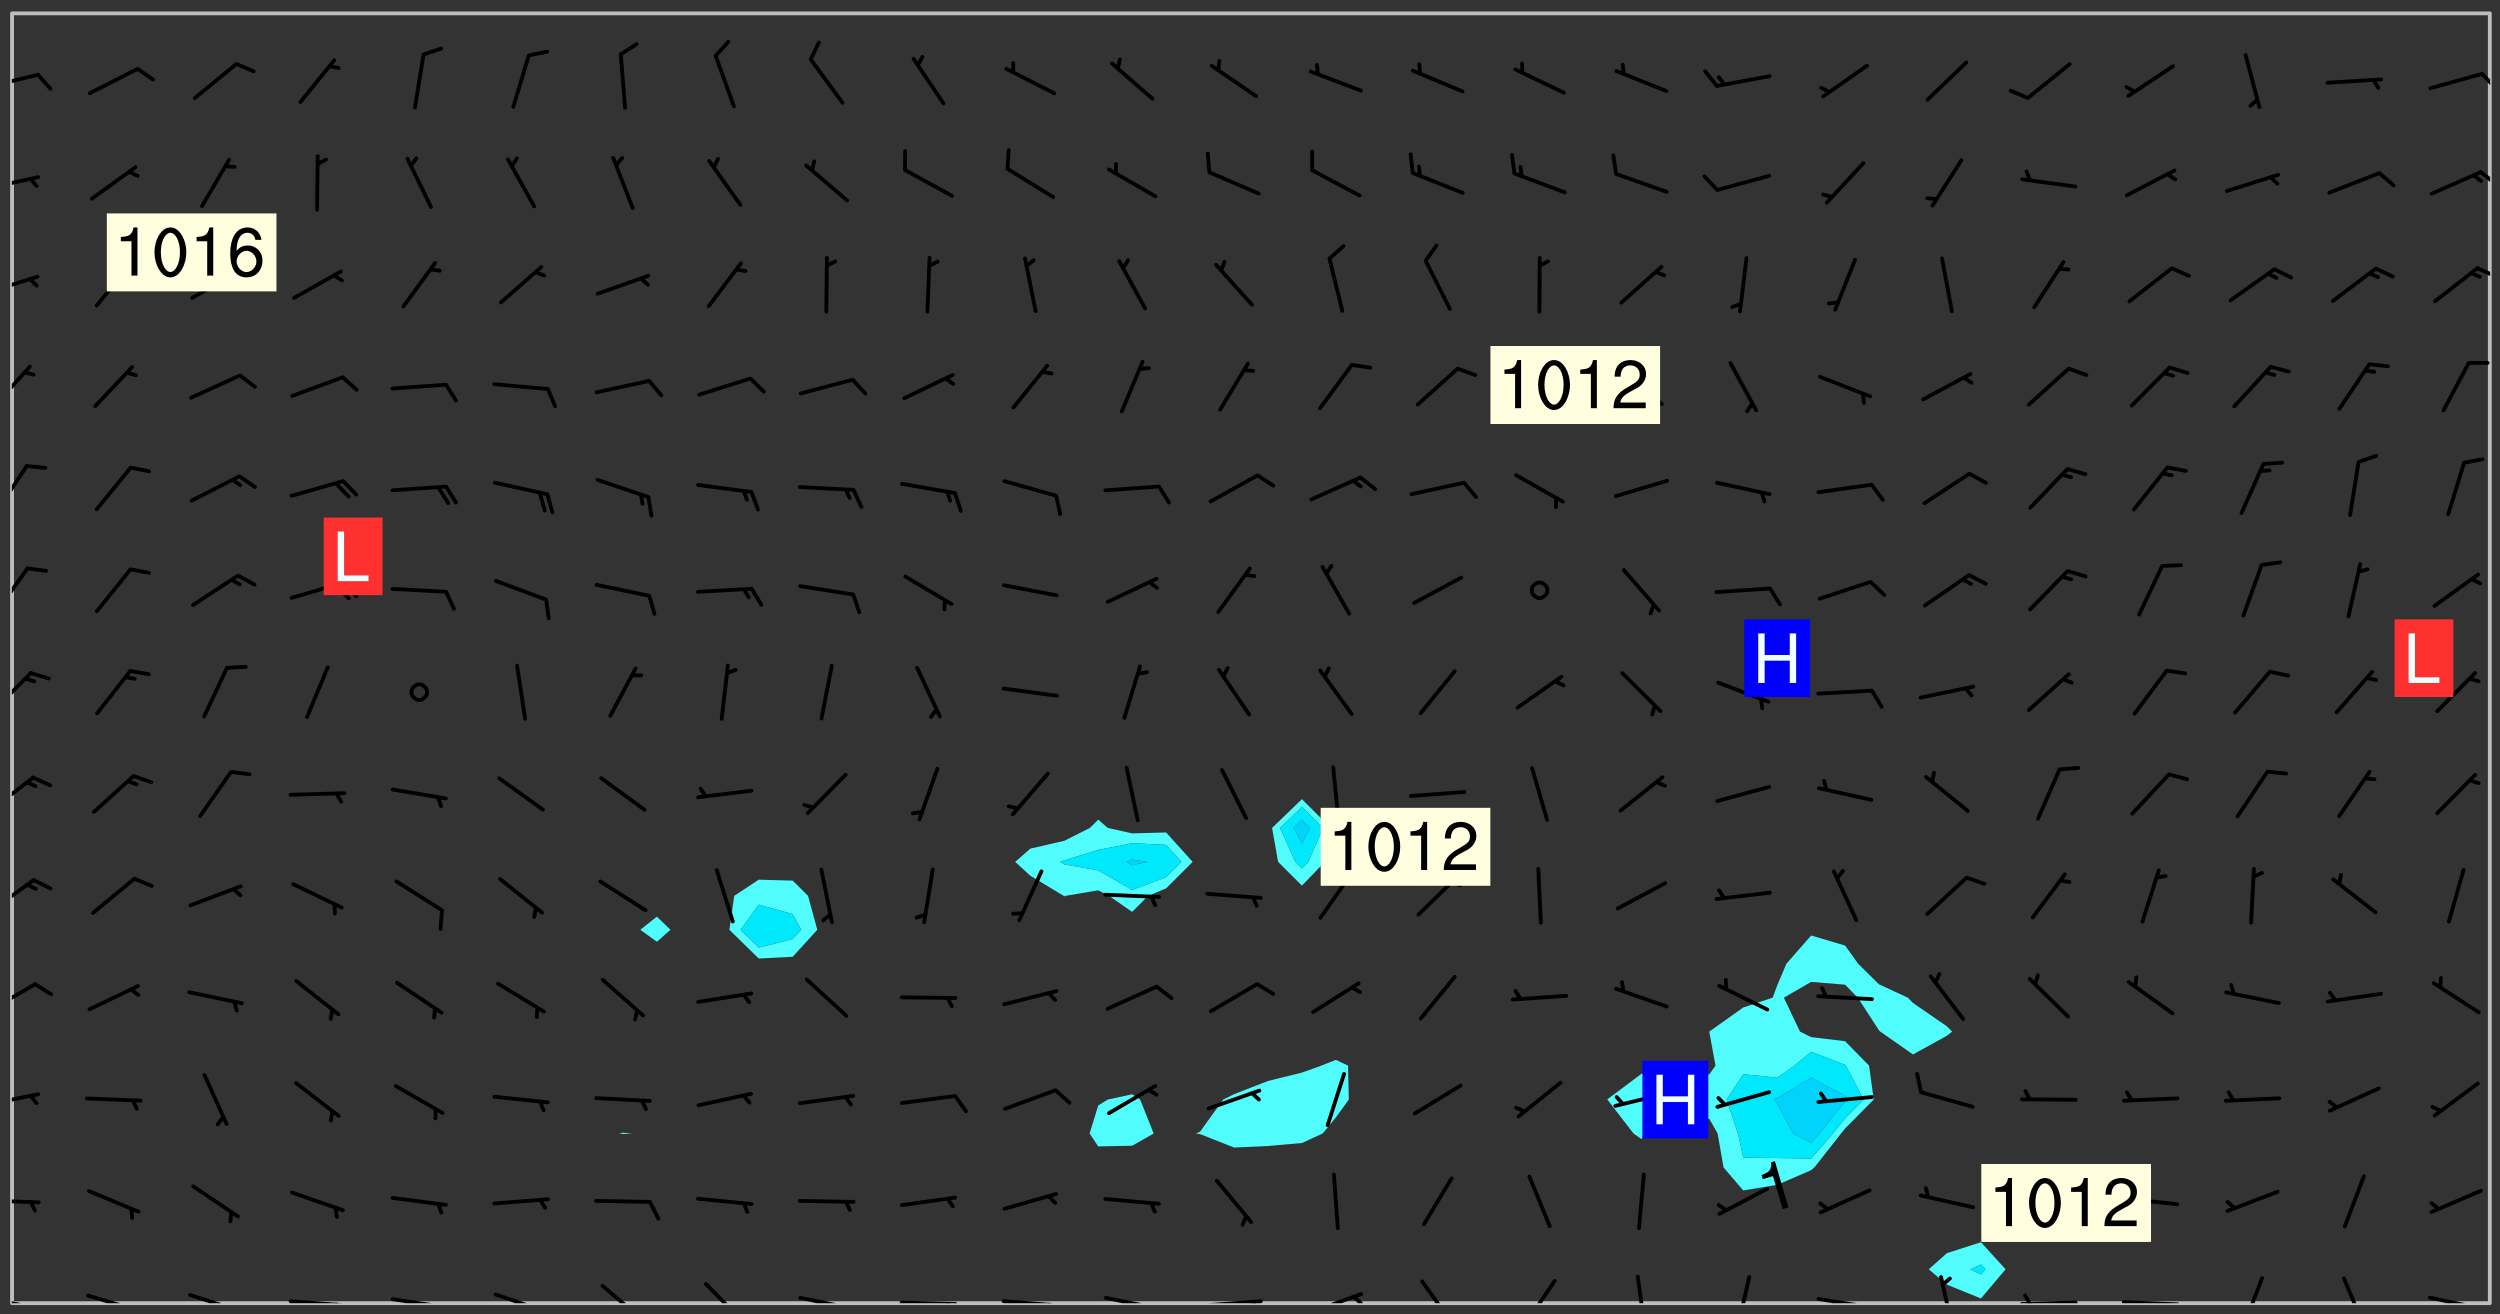 <svg xmlns="http://www.w3.org/2000/svg" role="img" xmlns:xlink="http://www.w3.org/1999/xlink" viewBox="142.45 309.95 326.84 171.84"><rect x="142.45" y="309.95" width="326.84" height="171.84" fill="#333333" stroke="none"/><defs><clipPath id="clip2"><path d="M 144 311.672 L 145 311.672 L 145 480.328 L 144 480.328 Z M 144 311.672"/></clipPath><clipPath id="clip3"><path d="M 144 311.672 L 468 311.672 L 468 480.328 L 144 480.328 Z M 144 311.672"/></clipPath><clipPath id="clip4"><path d="M 467 311.672 L 468 311.672 L 468 480.328 L 467 480.328 Z M 467 311.672"/></clipPath><clipPath id="clip5"><path d="M 144 479 L 148 479 L 148 480.328 L 144 480.328 Z M 144 479"/></clipPath><clipPath id="clip6"><path d="M 146 480 L 148 480 L 148 480.328 L 146 480.328 Z M 146 480"/></clipPath><clipPath id="clip7"><path d="M 153 479 L 161 479 L 161 480.328 L 153 480.328 Z M 153 479"/></clipPath><clipPath id="clip8"><path d="M 159 480 L 161 480 L 161 480.328 L 159 480.328 Z M 159 480"/></clipPath><clipPath id="clip9"><path d="M 167 478 L 175 478 L 175 480.328 L 167 480.328 Z M 167 478"/></clipPath><clipPath id="clip10"><path d="M 172 480 L 174 480 L 174 480.328 L 172 480.328 Z M 172 480"/></clipPath><clipPath id="clip11"><path d="M 180 479 L 188 479 L 188 480.328 L 180 480.328 Z M 180 479"/></clipPath><clipPath id="clip12"><path d="M 186 480 L 188 480 L 188 480.328 L 186 480.328 Z M 186 480"/></clipPath><clipPath id="clip13"><path d="M 193 479 L 201 479 L 201 480.328 L 193 480.328 Z M 193 479"/></clipPath><clipPath id="clip14"><path d="M 199 480 L 201 480 L 201 480.328 L 199 480.328 Z M 199 480"/></clipPath><clipPath id="clip15"><path d="M 207 478 L 215 478 L 215 480.328 L 207 480.328 Z M 207 478"/></clipPath><clipPath id="clip16"><path d="M 212 480 L 214 480 L 214 480.328 L 212 480.328 Z M 212 480"/></clipPath><clipPath id="clip17"><path d="M 220 477 L 227 477 L 227 480.328 L 220 480.328 Z M 220 477"/></clipPath><clipPath id="clip18"><path d="M 234 477 L 240 477 L 240 480.328 L 234 480.328 Z M 234 477"/></clipPath><clipPath id="clip19"><path d="M 246 479 L 255 479 L 255 480.328 L 246 480.328 Z M 246 479"/></clipPath><clipPath id="clip20"><path d="M 252 480 L 254 480 L 254 480.328 L 252 480.328 Z M 252 480"/></clipPath><clipPath id="clip21"><path d="M 260 479 L 268 479 L 268 480.328 L 260 480.328 Z M 260 479"/></clipPath><clipPath id="clip22"><path d="M 266 480 L 268 480 L 268 480.328 L 266 480.328 Z M 266 480"/></clipPath><clipPath id="clip23"><path d="M 273 479 L 281 479 L 281 480.328 L 273 480.328 Z M 273 479"/></clipPath><clipPath id="clip24"><path d="M 279 480 L 281 480 L 281 480.328 L 279 480.328 Z M 279 480"/></clipPath><clipPath id="clip25"><path d="M 286 479 L 295 479 L 295 480.328 L 286 480.328 Z M 286 479"/></clipPath><clipPath id="clip26"><path d="M 292 480 L 294 480 L 294 480.328 L 292 480.328 Z M 292 480"/></clipPath><clipPath id="clip27"><path d="M 300 479 L 308 479 L 308 480.328 L 300 480.328 Z M 300 479"/></clipPath><clipPath id="clip28"><path d="M 306 479 L 308 479 L 308 480.328 L 306 480.328 Z M 306 479"/></clipPath><clipPath id="clip29"><path d="M 313 478 L 321 478 L 321 480.328 L 313 480.328 Z M 313 478"/></clipPath><clipPath id="clip30"><path d="M 319 479 L 321 479 L 321 480.328 L 319 480.328 Z M 319 479"/></clipPath><clipPath id="clip31"><path d="M 328 477 L 333 477 L 333 480.328 L 328 480.328 Z M 328 477"/></clipPath><clipPath id="clip32"><path d="M 341 477 L 346 477 L 346 480.328 L 341 480.328 Z M 341 477"/></clipPath><clipPath id="clip33"><path d="M 356 476 L 358 476 L 358 480.328 L 356 480.328 Z M 356 476"/></clipPath><clipPath id="clip34"><path d="M 369 476 L 372 476 L 372 480.328 L 369 480.328 Z M 369 476"/></clipPath><clipPath id="clip35"><path d="M 379 479 L 388 479 L 388 480.328 L 379 480.328 Z M 379 479"/></clipPath><clipPath id="clip36"><path d="M 395 476 L 399 476 L 399 480.328 L 395 480.328 Z M 395 476"/></clipPath><clipPath id="clip37"><path d="M 406 479 L 415 479 L 415 480.328 L 406 480.328 Z M 406 479"/></clipPath><clipPath id="clip38"><path d="M 406 479 L 409 479 L 409 480.328 L 406 480.328 Z M 406 479"/></clipPath><clipPath id="clip39"><path d="M 419 479 L 428 479 L 428 480.328 L 419 480.328 Z M 419 479"/></clipPath><clipPath id="clip40"><path d="M 435 476 L 439 476 L 439 480.328 L 435 480.328 Z M 435 476"/></clipPath><clipPath id="clip41"><path d="M 448 476 L 452 476 L 452 480.328 L 448 480.328 Z M 448 476"/></clipPath><clipPath id="clip42"><path d="M 459 479 L 468 479 L 468 480.328 L 459 480.328 Z M 459 479"/></clipPath><clipPath id="clip43"><path d="M 465 480 L 467 480 L 467 480.328 L 465 480.328 Z M 465 480"/></clipPath><clipPath id="clip44"><path d="M 144 466 L 148 466 L 148 468 L 144 468 Z M 144 466"/></clipPath><clipPath id="clip45"><path d="M 144 452 L 148 452 L 148 455 L 144 455 Z M 144 452"/></clipPath><clipPath id="clip46"><path d="M 144 438 L 148 438 L 148 443 L 144 443 Z M 144 438"/></clipPath><clipPath id="clip47"><path d="M 144 424 L 148 424 L 148 430 L 144 430 Z M 144 424"/></clipPath><clipPath id="clip48"><path d="M 144 411 L 148 411 L 148 417 L 144 417 Z M 144 411"/></clipPath><clipPath id="clip49"><path d="M 144 397 L 147 397 L 147 404 L 144 404 Z M 144 397"/></clipPath><clipPath id="clip50"><path d="M 144 384 L 147 384 L 147 391 L 144 391 Z M 144 384"/></clipPath><clipPath id="clip51"><path d="M 144 370 L 147 370 L 147 377 L 144 377 Z M 144 370"/></clipPath><clipPath id="clip52"><path d="M 144 357 L 147 357 L 147 364 L 144 364 Z M 144 357"/></clipPath><clipPath id="clip53"><path d="M 144 345 L 148 345 L 148 349 L 144 349 Z M 144 345"/></clipPath><clipPath id="clip54"><path d="M 466 344 L 468 344 L 468 347 L 466 347 Z M 466 344"/></clipPath><clipPath id="clip55"><path d="M 144 332 L 148 332 L 148 335 L 144 335 Z M 144 332"/></clipPath><clipPath id="clip56"><path d="M 466 332 L 468 332 L 468 335 L 466 335 Z M 466 332"/></clipPath><clipPath id="clip57"><path d="M 144 319 L 148 319 L 148 322 L 144 322 Z M 144 319"/></clipPath><clipPath id="clip58"><path d="M 466 319 L 468 319 L 468 322 L 466 322 Z M 466 319"/></clipPath><g id="surface656" clip-path="url(#clip1)"><path fill="#fff" fill-opacity="0" fill-rule="evenodd" d="M 0 0 L 1000 0 L 1000 1000 L 0 1000 Z M 0 0"/><path fill="#d3d3d3" fill-opacity="0" fill-rule="evenodd" d="M162.152 355.867L161.918 356.16 161.977 356.395 162.094 356.566 162.27 356.801 162.562 357.148 162.676 357.207 162.793 357.035 162.852 356.801 163.027 356.625 163.492 356.449 164.191 356.449 164.426 356.742 164.715 357.559 164.773 357.734 164.949 357.965 165.301 358.199 166 358.898 166.172 359.074 166.406 359.422 166.641 359.832 166.93 360.414 167.34 360.879 167.57 361.113 167.805 361.289 167.922 361.52 168.098 361.812 168.27 362.977 168.27 363.211 168.328 363.5 168.387 363.617 168.504 363.734 168.852 364.145 168.969 364.316 169.145 364.492 169.32 364.727 169.438 364.898 169.609 365.25 169.668 365.484 169.902 365.891 170.137 365.832 169.961 366.008 169.902 366.938 169.32 366.938 169.086 366.824 168.738 366.938 168.621 367.055 168.562 367.348 168.504 367.523 168.387 367.695 167.922 367.988 167.863 368.223 167.805 368.336 167.805 368.98 167.863 369.152 167.863 369.562 167.922 369.621 167.922 370.027 167.98 370.434 168.098 370.609 168.156 370.668 168.387 371.309 168.328 371.602 168.328 372.301 168.27 372.883 168.27 373.117 168.211 373.348 168.156 373.699 168.156 375.621 168.211 375.738 168.637 375.738 168.27 375.855 168.246 376.207 169.137 377.375 170.879 377.914 172.219 378.273 172.219 378.812 172.309 379.621 172.844 380.336 174.363 380.605 175.254 380.52 175.344 381.684 175.879 381.863 177.039 381.684 179.094 380.699 180.254 380.336 182.133 380.16 183.828 379.98 183.648 380.699 182.133 380.785 180.883 380.875 180.078 381.145 179.004 381.953 179.273 382.672 179.809 383.57 179.629 384.195 179.363 385.004 179.629 386.082 180.254 386.98 181.059 387.16 182.309 386.98 182.043 387.703 182.141 388.207 182.195 388.5 182.195 388.672 182.254 388.965 182.254 389.371 182.43 389.488 182.781 389.605 183.188 389.605 183.48 389.43 183.594 389.312 183.652 389.195 183.77 388.965 183.828 388.789 184.18 388.324 184.41 388.148 184.586 388.09 184.762 388.148 184.82 388.324 184.938 389.312 184.992 389.781 185.051 389.953 185.168 390.188 185.344 390.246 186.16 390.305 186.449 390.305 186.566 390.539 186.625 390.945 186.684 391.297 186.684 392.402 186.801 392.695 186.918 393.043 187.207 393.742 187.383 394.094 187.965 394.848 188.316 395.023 188.488 395.082 188.957 395.316 189.598 395.781 189.945 396.016 190.238 396.191 190.531 396.246 190.762 396.309 191.578 396.656 191.871 396.832 191.984 397.004 192.336 397.355 192.453 397.531 192.977 398.172 192.977 398.461 193.035 398.812 193.035 399.16 193.094 399.512 193.152 399.801 193.27 399.859 193.441 399.918 193.617 399.918 194.199 400.152 194.375 400.27 194.551 400.559 194.727 400.793 194.84 401.027 195.133 401.258 195.25 401.375 195.25 401.785 195.309 401.84 195.598 402.074 195.832 402.191 195.891 402.309 196.008 402.48 196.066 402.598 196.297 402.832 196.355 403.008 196.59 403.066 196.707 403.125 196.59 403.238 196.531 403.355 196.531 403.473 196.414 403.766 196.297 404.055 196.297 404.637 196.473 404.754 196.59 404.812 196.648 404.93 196.766 405.047 196.879 405.105 197.055 405.453 197.113 405.805 197.172 406.211 197.172 406.387 197.113 406.562 196.996 407.262 196.996 407.434 197.113 407.609 197.406 407.902 197.812 407.902 197.988 408.02 198.105 408.191 198.223 408.484 198.223 408.719 197.695 408.719 197.465 408.484 197.23 408.484 197.055 408.543 196.996 409.242 197.055 409.59 197.172 409.766 197.348 410.176 197.465 410.406 197.754 410.875 197.93 410.93 198.453 410.93 198.688 410.988 199.445 411.629 199.504 411.922 199.504 412.156 199.562 412.215 199.793 412.562 199.793 412.914 199.676 413.086 199.676 413.379 199.969 413.668 200.262 413.844 200.434 413.902 200.727 414.078 201.02 414.195 201.602 414.602 201.891 414.836 202.184 415.012 202.402 415.172 202.418 415.184 202.648 415.359 203.289 415.883 203.465 416.117 203.582 416.293 203.758 416.469 203.871 416.641 203.871 417.281 203.988 417.457 204.457 417.574 205.039 417.691 205.273 417.75 205.504 417.863 205.797 417.98 205.91 418.039 206.496 418.391 206.785 418.562 206.961 418.625 207.137 418.68 207.312 418.738 208.012 419.09 208.301 419.266 208.535 419.32 208.824 419.496 209.059 419.613 209.699 420.02 209.992 420.137 210.164 420.195 210.398 420.254 210.809 420.312 211.039 420.371 211.273 420.488 211.332 420.66 210.922 420.836 211.391 420.895 211.449 421.188 211.562 421.422 211.738 421.477 211.973 421.535 212.148 421.594 212.555 421.711 213.195 421.945 213.312 422.117 213.371 422.352 213.371 422.527 213.312 422.645 213.254 423.051 213.488 423.285 213.605 423.344 213.953 423.461 214.594 423.691 214.77 423.809 215.059 423.926 215.234 424.102 215.469 424.566 216.051 425.672 216.227 425.848 216.574 426.023 216.75 426.141 217.102 426.258 218.148 426.781 218.383 426.84 218.848 426.953 219.141 427.012 219.605 427.188 220.363 427.77 220.598 428.004 220.945 428.469 221.121 428.645 221.41 428.879 222.227 429.578 222.52 429.754 222.809 430.043 223.102 430.219 223.395 430.508 224.09 431.148 224.266 431.324 224.559 431.559 224.848 431.793 225.316 432.082 225.957 432.664 226.305 432.898 226.539 433.191 226.887 433.539 227.238 434.004 228.172 434.996 228.52 435.402 228.637 435.578 228.871 435.637 228.984 435.754 229.629 435.93 229.859 436.043 230.094 436.102 230.387 436.277 230.617 436.395 231.551 437.094 231.957 437.5 232.191 437.676 232.598 437.852 232.832 437.969 233.648 438.316 233.996 438.551 234.23 438.668 234.523 438.957 234.754 439.074 235.512 439.426 235.863 439.598 236.094 439.656 236.387 439.773 236.621 439.832 237.492 440.008 238.309 440.008 238.777 440.238 238.949 440.297 239.824 440.996 240.289 441.113 240.582 441.172 240.758 441.23 240.988 441.289 241.457 441.348 241.805 441.406 242.156 441.465 242.562 441.523 242.855 441.523 243.027 441.582 243.027 441.812 243.203 441.988 243.496 441.988 243.844 442.047 244.195 442.105 244.895 442.223 245.535 442.223 246 441.988 246.293 441.812 246.465 441.695 246.875 441.523 247.164 441.348 248.098 440.883 248.566 440.59 249.09 440.297 249.555 440.125 250.02 439.949 251.07 439.484 251.359 439.367 251.77 439.25 252.059 439.133 252.586 438.957 254.102 438.258 254.684 437.91 254.973 437.852 255.266 437.793 255.613 437.676 256.488 437.445 256.84 437.328 256.953 437.328 257.188 437.27 258.062 437.035 258.297 436.977 259.109 436.977 259.461 436.918 260.277 436.801 260.449 436.742 260.801 436.688 261.094 436.629 261.324 436.57 262.141 436.395 262.316 436.336 262.664 436.336 262.898 436.277 263.363 436.16 264.121 435.988 264.355 435.93 264.703 435.93 265.113 435.812 265.402 435.754 266.688 435.695 266.977 435.695 267.387 435.637 267.617 435.578 267.793 435.578 268.668 435.461 269.074 435.461 269.484 435.344 269.832 435.344 270.184 435.23 271.055 435.172 272.805 435.172 273.852 435.461 274.262 435.578 274.551 435.695 274.902 435.812 275.191 435.93 276.242 436.102 276.531 436.16 276.824 436.16 277.117 436.219 277.289 436.277 277.699 436.336 277.871 436.395 277.988 436.453 278.105 436.453 278.223 436.512 278.574 436.57 278.688 436.57 279.098 436.637 281.02 437.031 282.945 437.426 284.465 437.875 286.16 438.594 288.305 439.398 289.91 438.68 291.34 437.875 292.5 436.797 293.75 436.348 296.785 435.629 298.66 435.27 300.805 433.922 303.039 432.668 305.539 431.41 307.234 430.961 309.02 430.781 310.18 430.512 310.805 431.051 312.145 430.781 312.859 429.793 313.844 428.449 314.289 428.27 315.094 427.91 316.969 427.371 318.754 426.922 320.004 426.652 321.164 426.562 322.863 426.473 324.824 426.203 326.074 426.113 326.613 426.113 327.238 426.023 328.129 426.023 330.273 425.844 332.684 425.664 335.273 425.574 336.969 425.754 338.578 425.844 340.008 426.203 341.168 426.922 343.043 427.91 344.203 429.438 344.469 430.152 345.098 430.242 345.453 431.141 345.988 431.68 346.523 433.207 347.598 433.566 348.133 433.566 347.328 434.102 347.418 435.809 348.133 438.504 349.023 439.309 349.918 440.297 350.633 441.555 352.418 442.094 353.938 441.914 354.293 443.258 355.902 442.453 356.883 441.914 357.152 442.184 357.469 441.969 357.688 441.824 358.488 442.273 358.938 441.914 359.293 441.914 359.828 441.645 360.367 440.926 360.902 440.656 361.527 439.668 362.688 440.117 363.527 440.488 364.922 441.105 366.617 440.926 368.223 440.926 370.008 441.016 370.188 439.309 370.723 437.965 371.527 438.234 372.02 439.082 372.422 439.488 372.332 440.027 372.332 440.387 373.047 440.836 373.758 440.566 375.188 440.566 375.547 441.555 375.992 442.812 376.707 444.156 377.957 444.785 379.652 445.414 380.367 445.234 380.547 444.695 381.527 444.605 381.977 444.965 382.062 446.223 381.797 446.852 381.262 447.031 381.262 447.57 381.977 448.555 382.242 449.094 383.227 450.082 384.027 451.16 383.762 451.52 383.672 452.418 383.047 454.75 382.691 456.816 382.602 458.609 382.422 459.328 382.332 459.867 382.332 461.305 381.352 463.188 380.992 464.895 380.457 465.793 379.652 466.961 379.387 467.5 381.441 468.754 381.527 469.113 381.172 469.652 381.082 469.473 381.082 470.281 381.172 471.719 380.727 472.434 379.652 472.527 379.387 473.242 379.922 474.141 380.727 474.859 381.887 475.668 383.227 475.938 383.672 476.297 383.316 476.746 381.527 476.656 380.277 476.207 379.562 475.488 378.938 475.398 378.762 478.988 378.574 480.297 467.934 480.297 467.934 311.703 412.664 311.703 412.664 360.785 413.426 360.91 416.715 361.453 418.738 364.289 418.738 367.043 421.09 367.375 423.438 367.707 427.488 367.707 426.109 371.867 424.086 372.574 422.062 373.277 421.52 373.621 418.926 375.238 418.738 375.355 416.715 373.277 415.984 370.535 413.312 368.457 411.938 364.957 411.871 364.875 409.914 362.203 412.664 360.785 412.664 311.703 294.422 311.703 294.422 403.117 294.539 403.148 294.672 403.16 294.746 403.234 294.852 403.281 294.941 403.34 295.027 403.398 295.117 403.457 295.414 403.754 295.473 403.844 295.504 403.961 295.531 404.078 295.547 404.215 295.516 404.332 295.457 404.422 295.398 404.508 295.355 404.613 295.309 404.715 295.281 404.836 295.281 404.98 295.457 405.25 295.605 405.398 295.68 405.484 295.754 405.559 295.797 405.664 295.859 405.754 295.918 405.84 295.961 405.945 296.02 406.035 296.066 406.137 296.109 406.242 296.168 406.328 296.285 406.508 296.359 406.582 296.422 406.668 296.48 406.758 296.523 406.863 296.582 406.953 296.641 407.039 296.703 407.129 296.762 407.219 296.805 407.32 296.922 407.5 296.996 407.574 297.055 407.66 297.129 407.734 297.219 407.793 297.324 407.84 297.473 407.84 297.605 407.824 297.738 407.84 297.84 407.793 297.914 407.719 297.961 407.617 297.945 407.484 297.945 407.336 297.898 407.23 297.871 407.113 297.824 407.012 297.797 406.891 297.754 406.789 297.691 406.699 297.648 406.598 297.605 406.492 297.574 406.375 297.559 406.242 297.547 406.105 297.633 406.047 297.691 405.961 297.812 405.93 297.855 406.035 297.871 406.168 297.871 406.285 297.93 406.387 297.988 406.477 298.078 406.535 298.227 406.684 298.285 406.773 298.328 406.879 298.316 406.98 298.402 407.039 298.508 407.086 298.594 407.145 298.684 407.203 298.758 407.277 298.641 407.305 298.535 407.352 298.449 407.41 298.375 407.484 298.316 407.574 298.254 407.66 298.227 407.781 298.18 407.883 298.137 407.988 298.105 408.105 298.094 408.238 298.078 408.371 298.078 408.52 298.105 408.637 298.152 408.742 298.195 408.844 298.254 408.934 298.328 409.008 298.418 409.066 298.492 409.141 298.582 409.199 298.641 409.289 298.684 409.395 298.73 409.496 298.848 409.527 298.98 409.543 299.129 409.543 299.246 409.512 299.352 409.555 299.395 409.66 299.441 409.762 299.469 409.883 299.5 410 299.527 410.117 299.559 410.238 299.586 410.355 299.691 410.398 299.793 410.445 299.926 410.43 300.074 410.578 300.137 410.664 300.211 410.738 300.281 410.812 300.371 410.875 300.477 410.918 300.578 410.961 300.695 410.992 300.832 411.008 300.949 410.977 301.023 410.902 301.051 410.785 301.039 410.652 301.008 410.531 300.98 410.414 301.023 410.309 301.141 410.309 301.23 410.371 301.348 410.398 301.496 410.398 301.629 410.414 301.777 410.414 301.91 410.43 302.043 410.414 302.191 410.414 302.324 410.398 302.457 410.387 302.594 410.398 302.711 410.371 302.844 410.355 303.035 410.297 302.977 410.473 302.961 410.605 302.934 410.727 302.918 410.859 302.859 410.945 302.727 410.961 302.621 411.008 302.516 411.051 302.398 411.082 302.281 411.109 302.016 411.141 301.867 411.141 301.734 411.156 301.66 411.23 301.719 411.316 301.867 411.465 301.984 411.645 302.059 411.715 302.148 411.777 302.238 411.836 302.324 411.895 302.414 411.953 302.516 411.996 302.621 412.059 302.727 412.102 302.812 412.16 302.918 412.207 303.02 412.25 303.199 412.367 303.258 412.457 303.215 412.559 303.168 412.664 303.184 412.797 303.406 413.02 303.465 413.109 303.508 413.211 303.539 413.332 303.582 413.434 303.598 413.566 303.629 413.684 303.641 413.82 303.672 413.938 303.82 414.086 303.922 414.129 304.027 414.172 304.145 414.203 304.277 414.219 304.414 414.234 304.531 414.234 304.648 414.203 304.738 414.145 304.781 414.039 304.828 413.938 304.871 413.832 304.902 413.715 304.914 413.582 304.914 413.434 304.902 413.301 304.887 413.168 304.855 413.051 304.812 412.945 304.766 412.84 304.723 412.738 304.68 412.633 304.664 412.5 304.68 412.367 304.707 412.25 304.738 412.133 304.766 412.012 304.812 411.91 304.902 411.852 304.988 411.789 305.062 411.715 305.152 411.656 305.375 411.434 305.434 411.348 305.508 411.273 305.625 411.094 305.684 411.008 305.684 410.859 305.609 410.785 305.508 410.738 305.402 410.695 305.301 410.652 305.242 410.562 305.195 410.457 305.168 410.34 305.258 410.281 305.375 410.25 305.477 410.207 305.656 410.09 305.805 409.941 305.816 409.809 305.805 409.703 305.715 409.645 305.582 409.66 305.434 409.66 305.301 409.676 305.168 409.66 305.047 409.629 304.961 409.57 304.887 409.496 304.828 409.406 304.766 409.32 304.648 409.141 304.59 409.055 304.621 408.934 304.707 408.875 304.828 408.844 304.887 408.758 304.887 408.637 304.855 408.52 304.797 408.43 304.738 408.344 304.691 408.238 304.664 408.121 304.648 407.988 304.707 407.898 304.781 407.824 304.871 407.766 304.988 407.586 305.062 407.512 305.121 407.426 305.27 407.277 305.391 407.246 305.523 407.23 305.656 407.246 305.73 407.32 305.773 407.426 305.789 407.559 305.758 407.676 305.641 407.707 305.508 407.719 305.359 407.867 305.316 407.973 305.27 408.074 305.242 408.195 305.211 408.312 305.211 408.461 305.242 408.578 305.285 408.684 305.344 408.773 305.418 408.844 305.492 408.918 305.609 408.949 305.73 408.977 305.848 408.949 305.98 408.934 306.098 408.934 306.188 408.992 306.262 409.066 306.309 409.172 306.367 409.258 306.469 409.305 306.602 409.32 306.707 409.363 306.793 409.422 306.781 409.527 306.707 409.602 306.527 409.719 306.469 409.809 306.379 409.867 306.309 409.941 306.234 410.016 306.172 410.105 306.145 410.223 306.129 410.355 306.145 410.488 306.129 410.621 306.129 410.77 306.145 410.902 306.172 411.02 306.203 411.141 306.277 411.215 306.367 411.273 306.453 411.332 306.543 411.391 306.66 411.422 306.66 411.508 306.559 411.555 306.469 411.613 306.203 411.645 306.086 411.672 305.938 411.672 305.832 411.715 305.73 411.762 305.672 411.852 305.609 412.086 305.598 412.219 305.566 412.34 305.551 412.473 305.551 412.766 305.539 412.898 305.551 413.035 305.566 413.168 305.699 413.184 305.832 413.195 305.953 413.227 306.039 413.285 306.113 413.359 306.16 413.465 306.203 413.566 306.219 413.699 306.219 414.145 306.203 414.277 306.203 414.723 306.234 414.988 306.262 415.105 306.277 415.238 306.309 415.355 306.395 415.566 306.426 415.832 306.426 415.98 306.395 416.098 306.367 416.215 306.336 416.336 306.309 416.453 306.277 416.57 306.246 416.691 306.234 416.824 306.219 416.957 306.309 417.016 306.426 416.984 306.527 417 306.574 417.105 306.543 417.371 306.543 417.812 306.5 417.918 306.453 418.023 306.41 418.125 306.367 418.23 306.309 418.316 306.277 418.438 306.234 418.555 306.203 418.672 306.188 418.805 306.203 418.938 306.262 419.027 306.367 419.074 306.453 419.133 306.512 419.219 306.5 419.355 306.469 419.473 306.426 419.574 306.426 420.02 306.41 420.152 306.41 420.301 306.379 420.418 306.336 420.523 306.309 420.641 306.262 420.746 306.219 420.848 306.188 420.969 306.16 421.086 306.129 421.219 306.098 421.336 306.07 421.453 306.027 421.559 305.996 421.676 305.965 421.797 305.953 421.93 305.938 422.062 305.938 422.359 305.965 422.477 305.965 422.625 306.012 423.023 306.039 423.141 306.098 423.23 306.219 423.262 306.367 423.262 306.5 423.246 306.559 423.336 306.559 423.453 306.5 423.543 306.41 423.602 306.309 423.645 306.203 423.691 306.113 423.75 306.027 423.809 305.891 423.824 305.773 423.793 305.641 423.777 305.539 423.824 305.477 423.91 305.465 424.047 305.449 424.18 305.418 424.297 305.391 424.414 305.375 424.547 305.344 424.668 305.344 424.965 305.359 425.098 305.391 425.215 305.391 425.363 305.402 425.496 305.402 425.645 305.375 425.762 305.328 425.863 305.301 425.984 305.27 426.102 305.211 426.191 305.137 426.266 305.035 426.309 304.93 426.355 304.812 426.383 304.691 426.414 304.59 426.367 304.648 426.281 304.754 426.234 304.781 426.117 304.812 426 304.84 425.879 304.871 425.762 304.871 425.613 304.887 425.48 304.855 425.363 304.812 425.258 304.707 425.273 304.633 425.348 304.531 425.391 304.441 425.453 304.367 425.527 304.324 425.629 304.309 425.762 304.277 425.879 304.25 426 304.219 426.117 304.191 426.234 304.16 426.355 304.133 426.473 304.102 426.59 304.059 426.695 303.969 426.754 303.879 426.754 303.762 426.723 303.73 426.637 303.746 426.5 303.715 426.383 303.715 426.234 303.703 426.102 303.703 425.953 303.641 425.719 303.613 425.598 303.57 425.496 303.523 425.391 303.465 425.305 303.406 425.215 303.363 425.109 303.301 425.023 303.152 424.875 303.082 424.801 302.977 424.754 302.871 424.711 302.77 424.668 302.473 424.371 302.383 424.297 302.297 424.238 302.191 424.195 302.102 424.133 302.016 424.074 301.91 424.031 301.82 423.973 301.734 423.91 301.66 423.84 301.555 423.793 301.469 423.734 301.363 423.691 301.273 423.629 301.172 423.586 301.066 423.543 300.98 423.484 300.875 423.438 300.77 423.395 300.668 423.348 300.578 423.289 300.477 423.246 300.371 423.203 300.281 423.141 300.164 423.113 300.031 423.098 299.898 423.113 299.75 423.113 299.617 423.129 299.5 423.098 299.41 423.039 299.336 422.965 299.246 422.906 299.145 422.859 298.996 422.859 298.875 422.832 298.773 422.789 298.699 422.715 298.582 422.535 298.492 422.477 298.391 422.434 298.301 422.371 298.195 422.328 298.105 422.27 298.02 422.211 297.914 422.164 297.855 422.078 297.797 421.988 297.754 421.883 297.707 421.781 297.633 421.707 297.547 421.648 297.473 421.574 297.383 421.516 297.16 421.293 297.117 421.188 297.086 420.922 297.191 420.879 297.336 420.879 297.441 420.922 297.516 420.996 297.605 421.055 297.691 421.113 297.797 421.16 297.887 421.219 298.035 421.367 298.105 421.441 298.254 421.59 298.316 421.676 298.391 421.75 298.477 421.809 298.551 421.883 298.641 421.945 298.73 422.004 298.816 422.062 299.086 422.238 299.188 422.285 299.293 422.328 299.395 422.371 299.441 422.297 299.5 422.211 299.574 422.137 299.645 422.062 299.75 422.105 299.824 422.18 299.883 422.27 299.926 422.371 299.973 422.477 300.016 422.582 300.137 422.609 300.254 422.582 300.328 422.492 300.371 422.387 300.43 422.297 300.504 422.223 300.609 422.18 300.727 422.152 300.859 422.164 300.949 422.223 301.098 422.371 301.156 422.461 301.199 422.566 301.246 422.668 301.289 422.773 301.332 422.875 301.438 422.922 301.543 422.965 301.676 422.98 301.762 422.922 301.82 422.832 301.895 422.758 302 422.715 302.117 422.742 302.223 422.789 302.324 422.832 302.43 422.875 302.531 422.922 302.711 423.039 302.711 423.156 302.695 423.289 302.711 423.422 302.727 423.559 302.785 423.645 302.887 423.691 303.008 423.719 303.125 423.75 303.273 423.75 303.391 423.719 303.449 423.629 303.629 423.512 303.688 423.422 303.762 423.348 303.82 423.262 303.938 423.082 304.117 422.965 304.234 422.996 304.324 423.055 304.367 423.129 304.352 423.262 304.352 423.379 304.441 423.438 304.59 423.438 304.723 423.422 304.855 423.41 305.121 423.379 305.227 423.336 305.344 423.305 305.465 423.277 305.539 423.203 305.609 423.129 305.672 423.039 305.656 422.934 305.609 422.832 305.508 422.789 305.402 422.773 305.285 422.801 305.02 422.832 304.871 422.832 304.797 422.758 304.707 422.699 304.59 422.668 304.473 422.641 304.34 422.625 304.191 422.625 304.059 422.641 303.762 422.641 303.656 422.594 303.508 422.445 303.465 422.344 303.406 422.254 303.629 422.031 303.715 421.973 303.82 421.93 303.938 421.898 304.07 421.883 304.203 421.898 304.34 421.914 304.441 421.957 304.574 421.945 304.664 421.883 304.766 421.84 304.828 421.75 304.781 421.648 304.691 421.59 304.574 421.559 304.473 421.516 304.414 421.426 304.352 421.336 304.352 421.219 304.367 421.086 304.473 421.039 304.547 420.969 304.547 420.848 304.457 420.789 304.426 420.672 304.516 420.613 304.59 420.539 304.633 420.434 304.691 420.344 304.738 420.242 304.754 420.109 304.754 419.961 304.707 419.855 304.664 419.754 304.574 419.695 304.441 419.68 304.34 419.637 304.203 419.621 304.086 419.59 303.641 419.59 303.508 419.574 303.375 419.562 303.242 419.547 303.125 419.516 302.977 419.516 302.844 419.5 302.711 419.488 302.445 419.457 302.324 419.414 302.238 419.355 302.164 419.281 302.164 419.133 302.176 419 302.281 418.953 302.383 418.91 302.516 418.895 302.668 418.895 302.801 418.879 303.094 418.879 303.215 418.91 303.316 418.953 303.406 419.012 303.641 419.074 303.762 419.027 303.852 418.969 303.953 418.926 304.086 418.91 304.191 418.953 304.293 419 304.426 419.012 304.547 418.984 304.691 418.984 304.812 418.953 304.93 418.926 305.035 418.879 305.109 418.805 305.195 418.746 305.344 418.598 305.402 418.512 305.449 418.406 305.477 418.289 305.492 418.184 305.391 418.141 305.301 418.082 305.184 418.051 305.078 418.008 304.988 417.945 304.914 417.859 304.84 417.785 304.738 417.742 304.633 417.695 304.531 417.652 304.473 417.562 304.426 417.461 304.34 417.25 304.277 417.164 304.219 417.074 304.145 417 304.059 416.941 303.789 416.941 303.672 416.973 303.582 417.031 303.48 417.074 303.348 417.09 303.242 417.074 303.215 416.957 303.152 416.867 303.035 416.836 302.934 416.793 302.785 416.645 302.754 416.527 302.738 416.422 302.812 416.348 302.992 416.23 303.109 416.203 303.227 416.172 303.363 416.188 303.465 416.23 303.57 416.273 303.672 416.32 303.777 416.363 303.895 416.395 304.027 416.41 304.145 416.438 304.277 416.453 304.383 416.438 304.473 416.379 304.398 416.305 304.293 416.262 304.219 416.188 304.145 416.098 303.996 415.949 303.91 415.891 303.82 415.832 303.746 415.758 303.656 415.699 303.555 415.652 303.434 415.625 303.332 415.578 303.227 415.535 303.109 415.504 303.008 415.461 302.887 415.43 302.738 415.43 302.621 415.461 302.516 415.504 302.43 415.566 302.25 415.684 302.164 415.742 302.074 415.801 301.969 415.848 301.883 415.906 301.777 415.949 301.676 415.992 301.57 416.039 301.496 416.113 301.438 416.203 301.379 416.289 301.332 416.395 301.273 416.48 301.199 416.555 301.066 416.543 300.949 416.512 300.832 416.512 300.758 416.586 300.668 416.645 300.594 416.719 300.504 416.777 300.418 416.836 300.312 416.883 300.211 416.926 300.074 416.941 299.973 416.898 299.824 416.75 299.719 416.703 299.633 416.703 299.527 416.75 299.426 416.793 299.305 416.824 299.188 416.793 299.113 416.719 299.113 416.602 299.145 416.48 299.219 416.41 299.277 416.32 299.352 416.246 299.469 416.215 299.574 416.172 299.867 416.172 300 416.156 300.137 416.141 300.238 416.098 300.328 416.039 300.43 415.992 300.52 415.934 300.652 415.922 300.742 415.98 300.875 415.992 300.965 415.934 301.051 415.875 301.156 415.832 301.246 415.773 301.332 415.711 301.422 415.652 301.57 415.504 301.629 415.418 301.688 415.328 301.793 415.285 301.926 415.27 302.043 415.297 302.164 415.328 302.223 415.27 302.281 415.18 302.312 414.914 302.34 414.797 302.445 414.809 302.578 414.824 302.68 414.781 302.77 414.723 302.828 414.633 302.902 414.559 302.961 414.469 303.008 414.367 303.02 414.234 303.008 414.102 302.961 413.996 302.812 413.848 302.754 413.758 302.695 413.672 302.652 413.566 302.652 413.121 302.668 412.988 302.668 412.84 302.68 412.707 302.621 412.648 302.531 412.707 302.43 412.664 302.25 412.547 302.164 412.488 302.102 412.398 302.043 412.309 301.969 412.234 301.883 412.176 301.762 412.207 301.66 412.219 301.555 412.266 301.469 412.324 301.363 412.367 301.215 412.516 301.125 412.574 301.039 412.633 300.949 412.695 300.844 412.738 300.711 412.754 300.711 412.633 300.816 412.59 300.934 412.559 301.008 412.488 301.051 412.383 301.051 412.234 301.023 412.117 300.875 411.969 300.742 411.953 300.594 411.953 300.477 411.984 300.371 412.027 300.27 412.07 300.18 412.133 300.062 412.16 299.988 412.086 300 411.953 299.957 411.852 299.914 411.746 299.824 411.688 299.707 411.715 299.586 411.746 299.469 411.777 299.367 411.82 299.246 411.852 299.145 411.895 299.039 411.938 298.949 411.996 298.848 412.012 298.848 411.895 298.863 411.762 298.805 411.672 298.73 411.715 298.582 411.863 298.523 411.953 298.449 412.027 298.402 412.133 298.359 412.234 298.285 412.309 298.227 412.398 298.152 412.473 298.094 412.559 298.02 412.633 297.93 412.695 297.855 412.766 297.781 412.84 297.68 412.855 297.547 412.871 297.441 412.828 297.441 412.707 297.59 412.559 297.633 412.457 297.691 412.367 297.738 412.266 297.781 412.16 297.84 412.07 297.871 411.953 297.914 411.852 297.945 411.73 297.973 411.613 298.02 411.508 298.062 411.406 298.105 411.301 298.18 411.23 298.27 411.168 298.359 411.109 298.461 411.066 298.758 411.066 299.023 411.035 299.129 410.992 299.055 410.918 298.938 410.887 298.832 410.844 298.742 410.785 298.641 410.738 298.551 410.68 298.449 410.637 298.344 410.594 298.254 410.531 298.168 410.473 298.062 410.43 297.961 410.387 297.84 410.355 297.723 410.324 297.621 410.281 297.5 410.25 297.398 410.207 297.309 410.148 297.266 410.043 297.25 409.91 297.352 409.867 297.484 409.852 297.621 409.867 297.754 409.852 297.855 409.809 297.914 409.719 297.93 409.613 297.84 409.555 297.766 409.48 297.664 409.438 297.574 409.379 297.426 409.23 297.383 409.125 297.367 408.992 297.367 408.699 297.309 408.609 297.219 408.551 297.145 408.477 297.102 408.371 297.07 408.254 297.012 408.164 296.938 408.09 296.82 408.062 296.746 407.988 296.656 407.93 296.566 407.867 296.48 407.809 296.406 407.734 296.348 407.648 296.301 407.543 296.215 407.484 296.066 407.336 295.871 407.277 295.738 407.293 295.637 407.336 295.562 407.41 295.516 407.512 295.473 407.617 295.414 407.707 295.355 407.793 295.059 408.09 294.969 408.148 294.883 408.148 294.82 408.062 294.777 407.957 294.809 407.84 294.867 407.75 294.895 407.633 294.883 407.5 294.793 407.438 294.688 407.484 294.57 407.512 294.453 407.543 294.184 407.719 294.082 407.766 293.965 407.793 293.859 407.84 293.77 407.898 293.668 407.941 293.609 407.855 293.562 407.75 293.578 407.617 293.625 407.512 293.695 407.438 293.77 407.367 293.828 407.277 293.828 407.129 293.785 407.023 293.547 407.023 293.445 407.07 293.414 407.188 293.387 407.305 293.355 407.426 293.281 407.469 293.148 407.484 293.074 407.438 293.031 407.336 292.988 407.23 292.941 407.129 292.898 407.023 292.777 407.055 292.676 407.098 292.543 407.113 292.426 407.145 292.32 407.188 292.23 407.246 292.129 407.293 292.008 407.32 291.875 407.336 291.773 407.293 291.715 407.203 291.668 407.098 291.625 406.996 291.582 406.891 291.582 406.773 291.641 406.684 291.727 406.625 291.906 406.508 292.008 406.461 292.113 406.418 292.219 406.359 292.32 406.316 292.41 406.254 292.512 406.211 292.617 406.152 292.719 406.105 292.809 406.047 292.914 406.004 293.016 405.961 293.105 405.898 293.207 405.855 293.344 405.84 293.461 405.871 293.562 405.914 293.684 405.945 293.785 405.988 293.891 406.035 293.992 406.078 294.098 406.121 294.199 406.168 294.305 406.211 294.406 406.254 294.512 406.301 294.598 406.359 294.703 406.402 294.82 406.434 294.926 406.477 295.027 406.523 295.117 406.582 295.223 406.625 295.324 406.668 295.43 406.715 295.547 406.742 295.648 406.789 295.77 406.816 295.918 406.816 296.004 406.758 296.02 406.656 296.078 406.566 296.051 406.449 295.977 406.375 295.859 406.195 295.785 406.121 295.695 406.047 295.516 405.93 295.43 405.871 295.324 405.828 295.223 405.781 294.953 405.605 294.895 405.516 294.82 405.441 294.762 405.352 294.719 405.25 294.688 405.133 294.672 404.996 294.672 404.434 294.66 404.301 294.645 404.168 294.613 404.051 294.598 403.918 294.586 403.785 294.555 403.664 294.332 403.441 294.273 403.355 294.258 403.25 294.289 403.133 294.422 403.117 294.422 311.703 172.992 311.703 172.992 313.156 172.934 313.391 172.582 314.441 172.41 314.965 172.293 315.312 172.117 315.723 172 315.895 171.766 316.188 171.535 316.246 171.184 316.246 171.066 316.305 170.836 316.711 170.836 317.004 170.953 317.18 171.184 317.41 171.301 317.645 171.941 318.402 172.234 318.867 172.41 319.102 172.641 319.453 172.875 319.801 173.516 320.617 173.691 321.082 173.863 321.492 173.98 322.188 174.156 322.656 174.273 324.055 174.332 324.52 174.332 325.395 174.449 326.441 174.449 331.223 174.391 331.688 174.039 332.969 173.863 333.492 173.75 333.902 173.398 334.832 172.934 336 172.699 336.582 172.582 336.758 172.41 337.105 172.234 337.512 171.883 338.328 171.824 338.621 171.711 338.914 171.594 339.203 171.535 339.379 171.418 340.254 171.359 340.66 171.301 340.777 171.242 340.953 171.184 341.125 170.953 341.652 170.836 341.824 170.836 342.059 170.719 342.293 170.66 342.465 170.484 343.051 170.484 343.34 170.426 343.516 170.426 343.809 170.367 343.922 170.309 344.449 170.309 344.621 170.254 344.855 170.254 347.477 170.078 348.293 169.961 348.469 169.785 348.703 169.668 348.875 169.555 349.109 168.969 350.043 168.738 350.332 168.445 350.797 168.27 351.031 167.98 351.383 167.629 352.082 167.516 352.312 167.34 352.723 167.164 352.953 166.758 353.48 165.941 354.18 165.648 354.352 165.359 354.586 165.184 354.703 165.008 354.879 164.484 355.285 163.957 355.461 163.785 355.637 163.551 355.691 162.91 355.867 162.152 355.867M174.363 386.891L173.289 387.34 173.648 388.234 174.898 387.52 175.344 386.98 174.363 386.891"/><path fill="#d3d3d3" fill-opacity="0" fill-rule="evenodd" d="M201.508 416.598L200.613 416.598 201.062 417.227 202.043 417.586 202.848 417.496 203.293 416.508 203.117 416.598 202.402 416.242 201.508 416.598M356.129 475.668L356.07 475.145 356.07 474.852 356.184 474.559 356.242 474.328 356.711 473.859 356.824 473.859 356.941 473.746 357.059 473.688 357.234 473.688 357.469 473.629 357.816 473.629 358.051 473.688 358.168 473.746 358.398 473.918 358.457 474.094 358.574 474.676 358.574 474.969 358.457 475.145 358.285 475.434 358.109 475.609 357.582 476.133 357.352 476.367 357.234 476.426 357.059 476.426 356.941 476.367 356.535 476.074 356.359 475.957 356.242 475.898 356.184 475.785 356.129 475.668M362.77 464.711L362.711 464.539 362.711 463.43 362.77 463.258 362.945 463.199 363.117 463.141 363.293 463.141 363.527 463.082 363.645 463.141 363.703 463.84 363.645 464.012 363.527 464.188 363.41 464.246 363.176 464.77 363.062 464.828 362.828 464.828 362.77 464.711M372.383 450.32L372.266 450.145 372.266 449.445 372.559 448.57 372.676 448.398 372.852 448.047 372.965 447.816 373.082 447.523 373.434 446.766 373.551 446.535 373.723 446.301 373.898 446.301 374.016 446.242 374.656 446.242 374.773 446.301 375.008 446.535 375.18 446.648 375.531 446.941 375.648 447.059 375.762 447.234 375.762 447.348 375.879 447.406 375.996 447.523 375.996 448.223 375.938 448.398 375.938 448.629 375.879 448.805 375.531 449.855 375.414 450.086 375.297 450.32 375.18 450.379 374.949 450.613 374.309 450.902 373.434 450.902 373.023 450.785 372.383 450.32"/><path fill="none" stroke="#bebebe" stroke-linecap="round" stroke-linejoin="round" stroke-miterlimit="10" stroke-width=".5" d="M 431.957 354.305 L 108.027 354.305 L 108.027 185.68 L 431.957 185.68 L 431.957 354.305" transform="matrix(1 0 0 -1 36 666)"/><g clip-path="url(#clip2)"><path fill="#fff" fill-opacity="0" fill-rule="evenodd" d="M 144 475.891 L 144 480.328 L 144.004 480.328 L 144 480.328 L 144 311.672 L 144.004 311.672 L 144 311.672 L 144 475.891"/></g><g clip-path="url(#clip3)"><path fill="#fff" fill-opacity="0" fill-rule="evenodd" d="M 144.004 480.328 L 144.004 311.672 L 223.891 311.672 L 223.891 458.035 L 223.402 458.137 L 223.891 458.203 L 225.148 458.137 L 223.891 458.035 L 223.891 311.672 L 228.328 311.672 L 228.328 429.785 L 226.16 431.508 L 228.328 433.07 L 230.102 431.508 L 228.328 429.785 L 228.328 311.672 L 241.645 311.672 L 241.645 424.953 L 238.441 427.07 L 237.809 431.508 L 241.645 435.262 L 246.082 435.035 L 249.301 431.508 L 248.09 427.07 L 246.082 425.078 L 241.645 424.953 L 241.645 311.672 L 286.027 311.672 L 286.027 417.102 L 284.934 418.191 L 281.59 419.875 L 277.152 420.895 L 275.172 422.629 L 277.152 424.441 L 281.516 427.07 L 281.59 427.137 L 281.746 427.07 L 286.027 426.344 L 287.441 427.07 L 290.465 429.168 L 290.465 453.012 L 287.273 453.699 L 286.027 454.477 L 284.902 458.137 L 286.027 459.828 L 290.465 459.738 L 293.277 458.137 L 291.504 453.699 L 290.465 453.012 L 290.465 429.168 L 292.562 427.07 L 294.902 426.094 L 298.371 422.629 L 294.902 418.781 L 290.465 418.902 L 287.273 418.191 L 286.027 417.102 L 286.027 311.672 L 312.656 311.672 L 312.656 414.426 L 308.758 418.191 L 309.543 422.629 L 312.656 425.734 L 315.656 422.629 L 316.422 418.191 L 312.656 414.426 L 312.656 311.672 L 317.098 311.672 L 317.098 448.512 L 315.211 449.262 L 312.656 450.176 L 308.219 451.273 L 303.781 453 L 302.367 453.699 L 299.344 457.902 L 298.797 458.137 L 299.344 458.219 L 303.781 459.973 L 308.219 459.773 L 312.656 459.383 L 315.375 458.137 L 317.098 456.035 L 318.789 453.699 L 318.688 449.262 L 317.098 448.512 L 317.098 311.672 L 379.234 311.672 L 379.234 432.254 L 376 435.945 L 374.793 438.781 L 374.199 440.383 L 370.355 441.664 L 365.918 444.812 L 365.898 444.82 L 365.918 444.855 L 366.727 449.262 L 365.918 450.422 L 361.48 449.609 L 357.043 450.336 L 352.602 453.664 L 352.594 453.699 L 352.602 453.715 L 356.004 458.137 L 357.043 458.867 L 357.703 458.137 L 361.48 456.109 L 365.918 456.215 L 367.004 458.137 L 367.777 462.574 L 370.355 465.582 L 374.793 464.852 L 379.234 462.934 L 379.656 462.574 L 383.145 458.137 L 383.672 457.484 L 387.418 453.699 L 386.801 449.262 L 383.672 446.074 L 379.234 445.539 L 377.773 444.82 L 375.66 440.383 L 379.234 438.32 L 383.672 438.684 L 385.332 440.383 L 388.109 444.66 L 388.273 444.82 L 392.547 447.805 L 396.984 445.352 L 397.664 444.82 L 396.984 444.129 L 392.547 441.074 L 391.875 440.383 L 388.109 438.641 L 385.375 435.945 L 383.672 433.57 L 379.234 432.254 L 379.234 311.672 L 401.426 311.672 L 401.426 472.352 L 396.984 473.781 L 394.602 475.891 L 396.984 477.902 L 401.426 479.707 L 404.656 475.891 L 401.426 472.352 L 401.426 311.672 L 467.996 311.672 L 467.996 480.328 L 144.004 480.328"/></g><path fill="#50fcfc" fill-rule="evenodd" d="M223.891 458.203L223.402 458.137 223.891 458.035 225.148 458.137 223.891 458.203M228.328 433.07L226.16 431.508 228.328 429.785 230.102 431.508 228.328 433.07M241.645 435.262L237.809 431.508 238.441 427.07 241.645 424.953 241.645 428.219 239.266 431.508 241.645 433.836 246.082 432.723 247.191 431.508 246.082 429.461 241.645 428.219 241.645 424.953 246.082 425.078 248.09 427.07 249.301 431.508 246.082 435.035 241.645 435.262"/><path fill="#00e8fc" fill-rule="evenodd" d="M 241.645 433.836 L 239.266 431.508 L 241.645 428.219 L 246.082 429.461 L 247.191 431.508 L 246.082 432.723 L 241.645 433.836"/><path fill="#50fcfc" fill-rule="evenodd" d="M 277.152 424.441 L 275.172 422.629 L 277.152 420.895 L 281.59 419.875 L 284.934 418.191 L 286.027 417.102 L 287.273 418.191 L 290.465 418.902 L 290.465 420.188 L 286.027 421.066 L 281.59 422.43 L 281.059 422.629 L 281.59 422.957 L 286.027 423.742 L 290.465 426.293 L 294.902 424.633 L 296.91 422.629 L 294.902 420.402 L 290.465 420.188 L 290.465 418.902 L 294.902 418.781 L 298.371 422.629 L 294.902 426.094 L 292.562 427.07 L 290.465 429.168 L 287.441 427.07 L 286.027 426.344 L 281.746 427.07 L 281.59 427.137 L 281.516 427.07 L 277.152 424.441"/><path fill="#00e8fc" fill-rule="evenodd" d="M 281.59 422.957 L 281.059 422.629 L 281.59 422.43 L 286.027 421.066 L 290.465 420.188 L 290.465 422.328 L 289.758 422.629 L 290.465 423.082 L 292.434 422.629 L 290.465 422.328 L 290.465 420.188 L 294.902 420.402 L 296.91 422.629 L 294.902 424.633 L 290.465 426.293 L 286.027 423.742 L 281.59 422.957"/><path fill="#50fcfc" fill-rule="evenodd" d="M 286.027 459.828 L 284.902 458.137 L 286.027 454.477 L 287.273 453.699 L 290.465 453.012 L 291.504 453.699 L 293.277 458.137 L 290.465 459.738 L 286.027 459.828"/><path fill="#00d4fc" fill-rule="evenodd" d="M 290.465 423.082 L 289.758 422.629 L 290.465 422.328 L 292.434 422.629 L 290.465 423.082"/><path fill="#50fcfc" fill-rule="evenodd" d="M299.344 458.219L298.797 458.137 299.344 457.902 302.367 453.699 303.781 453 308.219 451.273 312.656 450.176 315.211 449.262 317.098 448.512 318.688 449.262 318.789 453.699 317.098 456.035 315.375 458.137 312.656 459.383 308.219 459.773 303.781 459.973 299.344 458.219M309.543 422.629L308.758 418.191 312.656 414.426 312.656 415.438 309.805 418.191 311.789 422.629 312.656 423.496 313.492 422.629 315.41 418.191 312.656 415.438 312.656 414.426 316.422 418.191 315.656 422.629 312.656 425.734 309.543 422.629"/><path fill="#00e8fc" fill-rule="evenodd" d="M 311.789 422.629 L 309.805 418.191 L 312.656 415.438 L 312.656 417.125 L 311.555 418.191 L 312.656 420.195 L 313.723 418.191 L 312.656 417.125 L 312.656 415.438 L 315.41 418.191 L 313.492 422.629 L 312.656 423.496 L 311.789 422.629"/><path fill="#00d4fc" fill-rule="evenodd" d="M 312.656 420.195 L 311.555 418.191 L 312.656 417.125 L 313.723 418.191 L 312.656 420.195"/><path fill="#50fcfc" fill-rule="evenodd" d="M 352.602 453.715 L 352.594 453.699 L 352.602 453.664 L 357.043 450.336 L 361.48 449.609 L 365.918 450.422 L 366.727 449.262 L 365.918 444.855 L 365.898 444.82 L 365.918 444.812 L 370.355 441.664 L 374.199 440.383 L 374.793 438.781 L 376 435.945 L 379.234 432.254 L 383.672 433.57 L 385.375 435.945 L 388.109 438.641 L 391.875 440.383 L 392.547 441.074 L 396.984 444.129 L 397.664 444.82 L 396.984 445.352 L 392.547 447.805 L 388.273 444.82 L 388.109 444.66 L 385.332 440.383 L 383.672 438.684 L 379.234 438.32 L 375.66 440.383 L 377.773 444.82 L 379.234 445.539 L 379.234 447.449 L 377.055 449.262 L 374.793 450.836 L 370.355 450.387 L 368.18 453.699 L 369.664 458.137 L 370.355 461.285 L 374.793 461.352 L 379.234 461.418 L 382.082 458.137 L 383.672 456.16 L 386.109 453.699 L 383.762 449.262 L 383.672 449.168 L 379.234 447.449 L 379.234 445.539 L 383.672 446.074 L 386.801 449.262 L 387.418 453.699 L 383.672 457.484 L 383.145 458.137 L 379.656 462.574 L 379.234 462.934 L 374.793 464.852 L 370.355 465.582 L 367.777 462.574 L 367.004 458.137 L 365.918 456.215 L 361.48 456.109 L 357.703 458.137 L 357.043 458.867 L 356.004 458.137 L 352.602 453.715"/><path fill="#00e8fc" fill-rule="evenodd" d="M 369.664 458.137 L 368.18 453.699 L 370.355 450.387 L 374.793 450.836 L 377.055 449.262 L 379.234 447.449 L 379.234 450.852 L 374.793 453.504 L 374.395 453.699 L 374.793 454.234 L 376.871 458.137 L 379.234 459.371 L 380.305 458.137 L 383.672 453.953 L 383.922 453.699 L 383.672 453.234 L 379.234 450.852 L 379.234 447.449 L 383.672 449.168 L 383.762 449.262 L 386.109 453.699 L 383.672 456.16 L 382.082 458.137 L 379.234 461.418 L 374.793 461.352 L 370.355 461.285 L 369.664 458.137"/><path fill="#00d4fc" fill-rule="evenodd" d="M 374.793 454.234 L 374.395 453.699 L 374.793 453.504 L 379.234 450.852 L 383.672 453.234 L 383.922 453.699 L 383.672 453.953 L 380.305 458.137 L 379.234 459.371 L 376.871 458.137 L 374.793 454.234"/><path fill="#50fcfc" fill-rule="evenodd" d="M 396.984 477.902 L 394.602 475.891 L 396.984 473.781 L 401.426 472.352 L 401.426 475.258 L 400.043 475.891 L 401.426 476.574 L 402.004 475.891 L 401.426 475.258 L 401.426 472.352 L 404.656 475.891 L 401.426 479.707 L 396.984 477.902"/><path fill="#00e8fc" fill-rule="evenodd" d="M 401.426 476.574 L 400.043 475.891 L 401.426 475.258 L 402.004 475.891 L 401.426 476.574"/><g clip-path="url(#clip4)"><path fill="#fff" fill-opacity="0" fill-rule="evenodd" d="M 467.996 480.328 L 468 480.328 L 468 311.672 L 467.996 311.672 L 468 311.672 L 468 480.328 L 467.996 480.328"/></g><path fill="#fff" fill-opacity="0" fill-rule="evenodd" d="M 372.93 470.684 L 378.535 469.039 L 375.734 459.484 L 370.129 461.129 L 372.93 470.684"/><path fill-rule="evenodd" d="M 374 461.902 L 374.488 461.758 L 376.262 467.797 L 375.508 468.02 L 374.242 463.711 L 372.91 464.102 L 372.754 463.57 L 373.273 463.348 L 373.5 463.227 L 373.695 463.078 L 373.852 462.883 L 373.957 462.633 L 374.012 462.309 L 374 461.902"/><g clip-path="url(#clip5)"><path fill="none" stroke="#000" stroke-linecap="round" stroke-linejoin="round" stroke-miterlimit="10" stroke-width=".5" d="M 111.441 184.965 L 104.559 186.379" transform="matrix(1 0 0 -1 36 666)"/></g><g clip-path="url(#clip6)"><path fill="none" stroke="#000" stroke-linecap="round" stroke-linejoin="round" stroke-miterlimit="10" stroke-width=".5" d="M 110.441 185.172 L 110.785 183.992" transform="matrix(1 0 0 -1 36 666)"/></g><g clip-path="url(#clip7)"><path fill="none" stroke="#000" stroke-linecap="round" stroke-linejoin="round" stroke-miterlimit="10" stroke-width=".5" d="M 124.684 184.668 L 117.949 186.676" transform="matrix(1 0 0 -1 36 666)"/></g><g clip-path="url(#clip8)"><path fill="none" stroke="#000" stroke-linecap="round" stroke-linejoin="round" stroke-miterlimit="10" stroke-width=".5" d="M 123.703 184.961 L 123.945 183.758" transform="matrix(1 0 0 -1 36 666)"/></g><g clip-path="url(#clip9)"><path fill="none" stroke="#000" stroke-linecap="round" stroke-linejoin="round" stroke-miterlimit="10" stroke-width=".5" d="M 137.973 184.586 L 131.289 186.758" transform="matrix(1 0 0 -1 36 666)"/></g><g clip-path="url(#clip10)"><path fill="none" stroke="#000" stroke-linecap="round" stroke-linejoin="round" stroke-miterlimit="10" stroke-width=".5" d="M 137 184.902 L 137.211 183.691" transform="matrix(1 0 0 -1 36 666)"/></g><g clip-path="url(#clip11)"><path fill="none" stroke="#000" stroke-linecap="round" stroke-linejoin="round" stroke-miterlimit="10" stroke-width=".5" d="M 151.449 185.414 L 144.441 185.926" transform="matrix(1 0 0 -1 36 666)"/></g><g clip-path="url(#clip12)"><path fill="none" stroke="#000" stroke-linecap="round" stroke-linejoin="round" stroke-miterlimit="10" stroke-width=".5" d="M 150.43 185.488 L 150.926 184.367" transform="matrix(1 0 0 -1 36 666)"/></g><g clip-path="url(#clip13)"><path fill="none" stroke="#000" stroke-linecap="round" stroke-linejoin="round" stroke-miterlimit="10" stroke-width=".5" d="M 164.734 185.148 L 157.785 186.195" transform="matrix(1 0 0 -1 36 666)"/></g><g clip-path="url(#clip14)"><path fill="none" stroke="#000" stroke-linecap="round" stroke-linejoin="round" stroke-miterlimit="10" stroke-width=".5" d="M 163.723 185.301 L 164.133 184.141" transform="matrix(1 0 0 -1 36 666)"/></g><g clip-path="url(#clip15)"><path fill="none" stroke="#000" stroke-linecap="round" stroke-linejoin="round" stroke-miterlimit="10" stroke-width=".5" d="M 177.898 184.527 L 171.254 186.816" transform="matrix(1 0 0 -1 36 666)"/></g><g clip-path="url(#clip16)"><path fill="none" stroke="#000" stroke-linecap="round" stroke-linejoin="round" stroke-miterlimit="10" stroke-width=".5" d="M 176.93 184.859 L 177.121 183.648" transform="matrix(1 0 0 -1 36 666)"/></g><g clip-path="url(#clip17)"><path fill="none" stroke="#000" stroke-linecap="round" stroke-linejoin="round" stroke-miterlimit="10" stroke-width=".5" d="M 190.566 183.395 L 185.215 187.949" transform="matrix(1 0 0 -1 36 666)"/></g><g clip-path="url(#clip18)"><path fill="none" stroke="#000" stroke-linecap="round" stroke-linejoin="round" stroke-miterlimit="10" stroke-width=".5" d="M 203.664 183.16 L 198.75 188.184" transform="matrix(1 0 0 -1 36 666)"/></g><g clip-path="url(#clip19)"><path fill="none" stroke="#000" stroke-linecap="round" stroke-linejoin="round" stroke-miterlimit="10" stroke-width=".5" d="M 217.965 184.973 L 211.078 186.371" transform="matrix(1 0 0 -1 36 666)"/></g><g clip-path="url(#clip20)"><path fill="none" stroke="#000" stroke-linecap="round" stroke-linejoin="round" stroke-miterlimit="10" stroke-width=".5" d="M 216.961 185.176 L 217.309 184" transform="matrix(1 0 0 -1 36 666)"/></g><g clip-path="url(#clip21)"><path fill="none" stroke="#000" stroke-linecap="round" stroke-linejoin="round" stroke-miterlimit="10" stroke-width=".5" d="M 231.348 185.582 L 224.324 185.758" transform="matrix(1 0 0 -1 36 666)"/></g><g clip-path="url(#clip22)"><path fill="none" stroke="#000" stroke-linecap="round" stroke-linejoin="round" stroke-miterlimit="10" stroke-width=".5" d="M 230.324 185.609 L 230.875 184.512" transform="matrix(1 0 0 -1 36 666)"/></g><g clip-path="url(#clip23)"><path fill="none" stroke="#000" stroke-linecap="round" stroke-linejoin="round" stroke-miterlimit="10" stroke-width=".5" d="M 244.652 185.391 L 237.648 185.949" transform="matrix(1 0 0 -1 36 666)"/></g><g clip-path="url(#clip24)"><path fill="none" stroke="#000" stroke-linecap="round" stroke-linejoin="round" stroke-miterlimit="10" stroke-width=".5" d="M 243.633 185.473 L 244.121 184.348" transform="matrix(1 0 0 -1 36 666)"/></g><g clip-path="url(#clip25)"><path fill="none" stroke="#000" stroke-linecap="round" stroke-linejoin="round" stroke-miterlimit="10" stroke-width=".5" d="M 257.91 184.973 L 251.023 186.371" transform="matrix(1 0 0 -1 36 666)"/></g><g clip-path="url(#clip26)"><path fill="none" stroke="#000" stroke-linecap="round" stroke-linejoin="round" stroke-miterlimit="10" stroke-width=".5" d="M 256.906 185.176 L 257.254 184" transform="matrix(1 0 0 -1 36 666)"/></g><g clip-path="url(#clip27)"><path fill="none" stroke="#000" stroke-linecap="round" stroke-linejoin="round" stroke-miterlimit="10" stroke-width=".5" d="M 271.285 185.93 L 264.277 185.414" transform="matrix(1 0 0 -1 36 666)"/></g><g clip-path="url(#clip28)"><path fill="none" stroke="#000" stroke-linecap="round" stroke-linejoin="round" stroke-miterlimit="10" stroke-width=".5" d="M 270.266 185.852 L 270.918 184.816" transform="matrix(1 0 0 -1 36 666)"/></g><g clip-path="url(#clip29)"><path fill="none" stroke="#000" stroke-linecap="round" stroke-linejoin="round" stroke-miterlimit="10" stroke-width=".5" d="M 284.398 186.871 L 277.793 184.469" transform="matrix(1 0 0 -1 36 666)"/></g><g clip-path="url(#clip30)"><path fill="none" stroke="#000" stroke-linecap="round" stroke-linejoin="round" stroke-miterlimit="10" stroke-width=".5" d="M 283.438 186.523 L 284.348 185.703" transform="matrix(1 0 0 -1 36 666)"/></g><g clip-path="url(#clip31)"><path fill="none" stroke="#000" stroke-linecap="round" stroke-linejoin="round" stroke-miterlimit="10" stroke-width=".5" d="M 296.453 182.812 L 292.371 188.531" transform="matrix(1 0 0 -1 36 666)"/></g><g clip-path="url(#clip32)"><path fill="none" stroke="#000" stroke-linecap="round" stroke-linejoin="round" stroke-miterlimit="10" stroke-width=".5" d="M 305.758 182.762 L 309.695 188.582" transform="matrix(1 0 0 -1 36 666)"/></g><g clip-path="url(#clip33)"><path fill="none" stroke="#000" stroke-linecap="round" stroke-linejoin="round" stroke-miterlimit="10" stroke-width=".5" d="M 321.52 182.191 L 320.562 189.152" transform="matrix(1 0 0 -1 36 666)"/></g><g clip-path="url(#clip34)"><path fill="none" stroke="#000" stroke-linecap="round" stroke-linejoin="round" stroke-miterlimit="10" stroke-width=".5" d="M 333.566 182.246 L 335.145 189.094" transform="matrix(1 0 0 -1 36 666)"/></g><g clip-path="url(#clip35)"><path fill="none" stroke="#000" stroke-linecap="round" stroke-linejoin="round" stroke-miterlimit="10" stroke-width=".5" d="M 344.199 186.223 L 351.141 185.121" transform="matrix(1 0 0 -1 36 666)"/></g><g clip-path="url(#clip36)"><path fill="none" stroke="#000" stroke-linecap="round" stroke-linejoin="round" stroke-miterlimit="10" stroke-width=".5" d="M 360.211 189.098 L 361.762 182.246" transform="matrix(1 0 0 -1 36 666)"/></g><path fill="none" stroke="#000" stroke-linecap="round" stroke-linejoin="round" stroke-miterlimit="10" stroke-width=".5" d="M 360.438 188.102 L 361.367 188.902" transform="matrix(1 0 0 -1 36 666)"/><g clip-path="url(#clip37)"><path fill="none" stroke="#000" stroke-linecap="round" stroke-linejoin="round" stroke-miterlimit="10" stroke-width=".5" d="M 370.789 185.582 L 377.812 185.758" transform="matrix(1 0 0 -1 36 666)"/></g><g clip-path="url(#clip38)"><path fill="none" stroke="#000" stroke-linecap="round" stroke-linejoin="round" stroke-miterlimit="10" stroke-width=".5" d="M 371.812 185.609 L 371.207 186.68" transform="matrix(1 0 0 -1 36 666)"/></g><g clip-path="url(#clip39)"><path fill="none" stroke="#000" stroke-linecap="round" stroke-linejoin="round" stroke-miterlimit="10" stroke-width=".5" d="M 384.105 185.816 L 391.129 185.527" transform="matrix(1 0 0 -1 36 666)"/></g><g clip-path="url(#clip40)"><path fill="none" stroke="#000" stroke-linecap="round" stroke-linejoin="round" stroke-miterlimit="10" stroke-width=".5" d="M 399.684 182.387 L 402.18 188.957" transform="matrix(1 0 0 -1 36 666)"/></g><g clip-path="url(#clip41)"><path fill="none" stroke="#000" stroke-linecap="round" stroke-linejoin="round" stroke-miterlimit="10" stroke-width=".5" d="M 415.602 182.43 L 412.891 188.914" transform="matrix(1 0 0 -1 36 666)"/></g><g clip-path="url(#clip42)"><path fill="none" stroke="#000" stroke-linecap="round" stroke-linejoin="round" stroke-miterlimit="10" stroke-width=".5" d="M 431 184.941 L 424.125 186.398" transform="matrix(1 0 0 -1 36 666)"/></g><g clip-path="url(#clip43)"><path fill="none" stroke="#000" stroke-linecap="round" stroke-linejoin="round" stroke-miterlimit="10" stroke-width=".5" d="M 430 185.156 L 430.336 183.977" transform="matrix(1 0 0 -1 36 666)"/></g><g clip-path="url(#clip44)"><path fill="none" stroke="#000" stroke-linecap="round" stroke-linejoin="round" stroke-miterlimit="10" stroke-width=".5" d="M 111.512 198.852 L 104.488 199.121" transform="matrix(1 0 0 -1 36 666)"/></g><path fill="none" stroke="#000" stroke-linecap="round" stroke-linejoin="round" stroke-miterlimit="10" stroke-width=".5" d="M110.488 198.891L111.023 197.785M124.559 197.637L118.07 200.336M123.617 198.031L123.73 196.809M137.547 197.027L131.711 200.945M136.699 197.598L136.574 196.379M151.266 197.836L144.625 200.137M150.301 198.172L150.488 196.961M164.742 198.531L157.777 199.441M163.73 198.664L164.16 197.516M178.078 199.262L171.074 198.711M177.059 199.18L177.719 198.145M191.402 198.922L184.379 199.051M191.402 198.922L192.516 196.734M204.703 198.641L197.711 199.332M203.684 198.742L204.152 197.605M218.035 198.922L211.008 199.051M217.012 198.941L217.566 197.848M231.316 199.477L224.355 198.496M230.301 199.336L231.023 198.344M244.527 199.957L237.773 198.016M243.543 199.676L244.398 198.793M257.965 198.672L250.965 199.301M256.945 198.766L257.426 197.633M270.023 196.281L265.535 201.691M269.371 197.07L268.906 195.934M281.352 195.48L280.84 202.492M292.598 195.977L296.223 201.996M309.055 195.734L306.398 202.238M320.727 195.488L321.355 202.484M331.246 197.352L337.465 200.621M332.152 197.824L331.137 198.516M344.469 197.543L350.875 200.43M345.402 197.961L344.43 198.711M357.559 199.754L364.414 198.219M358.555 199.531L358.23 200.715M370.789 199.016L377.816 198.957M371.809 199.008L371.242 200.094M384.121 199.352L391.109 198.621M385.141 199.246L384.68 200.383M397.648 197.73L404.215 200.242M398.605 198.098L397.68 198.902M412.996 195.703L415.496 202.27M424.332 197.602L430.789 200.371M425.273 198.004L424.316 198.773" transform="matrix(1 0 0 -1 36 666)"/><g clip-path="url(#clip45)"><path fill="none" stroke="#000" stroke-linecap="round" stroke-linejoin="round" stroke-miterlimit="10" stroke-width=".5" d="M 111.445 212.984 L 104.555 211.617" transform="matrix(1 0 0 -1 36 666)"/></g><path fill="none" stroke="#000" stroke-linecap="round" stroke-linejoin="round" stroke-miterlimit="10" stroke-width=".5" d="M110.445 212.785L111.219 211.836M124.824 212.16L117.805 212.441M123.805 212.203L124.336 211.094M136.074 209.098L133.188 215.504M135.652 210.031L134.902 209.059M150.727 210.152L145.164 214.449M149.914 210.777L149.711 209.566M164.305 210.547L158.215 214.055M163.418 211.059L163.379 209.832M178.07 211.934L171.082 212.668M177.055 212.043L177.512 210.902M191.398 212.113L184.383 212.488M190.379 212.168L190.895 211.055M204.637 213.051L197.773 211.551M203.641 212.832L204.434 211.898M218 212.777L211.039 211.824M216.988 212.641L217.707 211.645M231.32 212.758L224.352 211.844M231.32 212.758L232.742 210.762M244.449 213.516L237.852 211.09M244.449 213.516L246.277 211.879M257.496 214.082L251.438 210.52M256.613 213.562L257.66 212.922M271.094 213.469L264.469 211.133M270.129 213.129L271.035 212.301M282.168 215.648L280.023 208.953M291.41 210.473L297.41 214.129M304.988 210.102L310.465 214.504M305.785 210.742L304.656 211.223M317.629 211.469L324.453 213.137M318.621 211.711L317.805 212.625M330.977 211.34L337.734 213.262M331.961 211.621L331.109 212.504M344.172 211.977L351.168 212.625M345.191 212.07L344.516 213.098M357.605 213.258L364.367 211.348M357.605 213.258L357.086 215.656M370.789 212.336L377.816 212.27M371.809 212.324L371.246 213.414M384.105 212.148L391.125 212.453M385.129 212.195L384.504 213.25M397.422 212.137L404.441 212.465M398.441 212.184L397.816 213.242M411.047 210.848L417.445 213.758M411.98 211.27L411.008 212.016M424.742 210.207L430.383 214.395M425.562 210.816L424.453 211.344" transform="matrix(1 0 0 -1 36 666)"/><g clip-path="url(#clip46)"><path fill="none" stroke="#000" stroke-linecap="round" stroke-linejoin="round" stroke-miterlimit="10" stroke-width=".5" d="M 111.043 227.375 L 104.957 223.859" transform="matrix(1 0 0 -1 36 666)"/></g><path fill="none" stroke="#000" stroke-linecap="round" stroke-linejoin="round" stroke-miterlimit="10" stroke-width=".5" d="M111.043 227.375L113.125 226.074M124.484 227.137L118.148 224.098M123.562 226.695L124.551 225.965M138.07 224.898L131.191 226.332M137.07 225.109L137.41 223.93M150.703 223.441L145.188 227.793M149.902 224.074L149.684 222.867M164.176 223.656L158.344 227.578M163.328 224.227L163.203 223.008M177.578 223.789L171.574 227.445M176.703 224.32L176.633 223.098M190.523 223.293L185.258 227.941M189.758 223.969L189.473 222.773M204.676 226.168L197.734 225.066M203.664 226.008L204.406 225.027M217.113 223.246L211.926 227.984M231.348 225.578L224.324 225.656M230.328 225.59L230.891 224.5M244.559 226.477L237.742 224.758M243.566 226.227L244.391 225.316M257.668 227.062L251.262 224.172M257.668 227.062L259.609 225.559M270.812 227.395L264.75 223.84M270.812 227.395L272.902 226.105M284.066 227.492L278.125 223.738M283.203 226.949L284.266 226.34M296.637 228.336L292.188 222.898M304.223 225.375L311.23 225.859M305.242 225.445L304.59 226.484M317.727 226.781L324.355 224.453M318.691 226.441L318.504 227.652M331.203 227.168L337.508 224.066M332.121 226.715L332.082 227.941M344.164 225.805L351.18 225.426M345.184 225.75L344.668 226.863M358.859 228.414L363.113 222.82M359.477 227.598L359.992 228.715M371.793 228.078L376.809 223.156M372.523 227.359L372.871 228.539M384.758 227.656L390.477 223.574M385.59 227.062L385.75 228.281M397.488 226.312L404.375 224.918M398.488 226.109L398.141 227.285M410.77 225.117L417.723 226.117M411.781 225.262L411.059 226.254M424.613 227.527L430.512 223.707M425.469 226.969L425.574 228.191" transform="matrix(1 0 0 -1 36 666)"/><g clip-path="url(#clip47)"><path fill="none" stroke="#000" stroke-linecap="round" stroke-linejoin="round" stroke-miterlimit="10" stroke-width=".5" d="M 110.852 240.984 L 105.148 236.879" transform="matrix(1 0 0 -1 36 666)"/></g><path fill="none" stroke="#000" stroke-linecap="round" stroke-linejoin="round" stroke-miterlimit="10" stroke-width=".5" d="M110.852 240.984L113.051 239.898M110.023 240.387L111.121 239.844M124.027 241.168L118.605 236.695M124.027 241.168L126.293 240.23M137.914 240.18L131.348 237.684M136.957 239.816L137.883 239.008M151.109 237.402L144.781 240.461M150.188 237.848L150.234 236.621M164.23 237.055L158.289 240.809M164.23 237.055L164.047 234.609M177.316 236.734L171.832 241.129M176.52 237.375L176.293 236.168M190.852 237.043L184.926 240.82M202.254 235.578L200.156 242.285M215.215 235.488L213.824 242.375M215.012 236.488L214.066 235.711M227.273 235.465L228.395 242.398M227.438 236.473L226.277 236.078M239.703 235.73L242.602 242.133M240.121 236.664L238.898 236.586M257.977 238.785L250.957 239.078M256.953 238.828L257.484 237.723M271.285 238.66L264.277 239.203M270.266 238.738L270.754 237.617M283.113 241.809L279.082 236.055M282.523 240.973L283.742 240.82M296.926 241.387L291.898 236.477M296.191 240.672L297.363 240.301M307.559 242.441L307.895 235.422M317.941 237.273L324.141 240.586M330.867 238.52L337.844 239.344M331.883 238.641L331.184 239.648M346.199 242.121L349.145 235.742M346.629 241.195L347.371 242.172M363.566 241.316L358.406 236.547M363.566 241.316L365.883 240.504M376.402 241.75L372.203 236.113M375.789 240.93L377.004 240.742M388.684 242.281L386.551 235.582M388.371 241.305L389.578 241.523M401.113 242.441L400.75 235.422M401.059 241.418L402.172 241.938M411.477 241.094L417.016 236.77M412.281 240.465L412.496 241.672M428.52 242.312L426.605 235.551" transform="matrix(1 0 0 -1 36 666)"/><g clip-path="url(#clip48)"><path fill="none" stroke="#000" stroke-linecap="round" stroke-linejoin="round" stroke-miterlimit="10" stroke-width=".5" d="M 110.781 254.391 L 105.219 250.102" transform="matrix(1 0 0 -1 36 666)"/></g><path fill="none" stroke="#000" stroke-linecap="round" stroke-linejoin="round" stroke-miterlimit="10" stroke-width=".5" d="M110.781 254.391L113.02 253.379M109.973 253.77L111.09 253.262M123.918 254.605L118.711 249.887M123.918 254.605L126.227 253.777M123.16 253.922L124.316 253.504M136.645 255.125L132.617 249.367M136.645 255.125L139.082 254.828M151.457 252.352L144.434 252.141M150.434 252.32L151.043 251.254M164.727 251.66L157.797 252.832M163.715 251.832L164.105 250.668M177.43 250.199L171.719 254.293M185.051 254.316L190.727 250.176M197.719 251.82L204.691 252.672M198.734 251.945L198.031 252.949M212.051 249.746L216.988 254.746M212.77 250.473L211.594 250.824M226.664 248.934L229.004 255.559M227.008 249.898L225.793 249.715M238.855 249.586L243.445 254.906M239.523 250.359L238.328 250.633M253.734 255.684L255.195 248.809M266.203 255.387L269.359 249.105M280.746 255.742L281.445 248.75M290.906 251.984L297.914 252.508M306.746 255.621L308.707 248.871M323.789 254.438L318.297 250.055M322.988 253.801L324.113 253.312M330.965 251.328L337.746 253.168M344.242 253.008L351.102 251.484M345.238 252.789L344.914 253.969M358.262 254.465L363.711 250.031M359.055 253.816L359.289 255.023M375.707 255.465L372.895 249.027M375.707 255.465L378.152 255.656M390.016 254.812L385.215 249.68M390.016 254.812L392.387 254.172M402.887 255.168L398.977 249.328M402.887 255.168L405.328 254.918M416.234 255.145L412.258 249.348M415.656 254.301L416.875 254.164M430.031 254.746L425.094 249.746M429.312 254.02L430.488 253.668" transform="matrix(1 0 0 -1 36 666)"/><g clip-path="url(#clip49)"><path fill="none" stroke="#000" stroke-linecap="round" stroke-linejoin="round" stroke-miterlimit="10" stroke-width=".5" d="M 110.477 268.055 L 105.523 263.07" transform="matrix(1 0 0 -1 36 666)"/></g><path fill="none" stroke="#000" stroke-linecap="round" stroke-linejoin="round" stroke-miterlimit="10" stroke-width=".5" d="M110.477 268.055L112.824 267.344M109.758 267.328L110.93 266.973M123.48 268.328L119.148 262.793M123.48 268.328L125.895 267.902M122.852 267.523L124.059 267.309M136.121 268.742L133.137 262.379M136.121 268.742L138.574 268.867M149.297 268.805L146.594 262.32M162.281 265.562L162.262 265.762 162.203 265.953 162.109 266.129 161.652 266.508 161.461 266.562 161.262 266.586 161.062 266.562 160.867 266.508 160.41 266.129 160.316 265.953 160.258 265.762 160.238 265.562 160.258 265.363 160.316 265.172 160.41 264.992 160.867 264.617 161.062 264.559 161.262 264.539 161.461 264.559 161.652 264.617 162.109 264.992 162.203 265.172 162.262 265.363 162.281 265.562M174.047 269.035L175.105 262.09M189.547 268.66L186.234 262.465M189.066 267.758L190.293 267.754M201.613 269.051L200.797 262.07M201.496 268.035L202.637 268.48M213.848 262.113L215.195 269.012M229.324 262.379L226.348 268.742M228.891 263.305L228.156 262.324M244.633 265.094L237.668 266.027M255.488 268.922L253.441 262.199M255.191 267.945L256.395 268.18M265.809 268.469L269.754 262.652M266.383 267.625L266.957 268.707M279.035 268.406L283.156 262.715M279.633 267.578L280.176 268.68M296.625 268.289L292.199 262.832M310.598 267.582L304.852 263.539M309.762 266.996L310.859 266.441M323.531 263.082L318.551 268.043M322.805 263.805L322.449 262.629M337.641 264.312L331.07 266.809M336.684 264.676L336.84 263.461M351.18 265.754L344.164 265.371M351.18 265.754L352.449 263.652M364.426 266.273L357.547 264.848M363.426 266.066L364.211 265.125M376.918 267.906L371.688 263.215M376.156 267.227L377.309 266.805M389.715 268.379L385.516 262.746M389.715 268.379L392.141 268.008M403.211 268.238L398.652 262.887M403.211 268.238L405.605 267.711M416.566 268.199L411.926 262.922M415.891 267.434L417.086 267.148M430.035 268.059L425.09 263.066M429.312 267.332L430.488 266.98" transform="matrix(1 0 0 -1 36 666)"/><g clip-path="url(#clip50)"><path fill="none" stroke="#000" stroke-linecap="round" stroke-linejoin="round" stroke-miterlimit="10" stroke-width=".5" d="M 110.039 281.738 L 105.961 276.016" transform="matrix(1 0 0 -1 36 666)"/></g><path fill="none" stroke="#000" stroke-linecap="round" stroke-linejoin="round" stroke-miterlimit="10" stroke-width=".5" d="M110.039 281.738L112.469 281.422M123.512 281.617L119.117 276.137M123.512 281.617L125.922 281.164M137.57 280.801L131.691 276.953M137.57 280.801L139.719 279.617M136.715 280.242L137.789 279.648M151.316 279.867L144.574 277.883M151.316 279.867L153.031 278.117M150.336 279.578L152.051 277.828M164.77 278.684L157.754 279.066M164.77 278.684L165.801 276.461M177.863 277.645L171.285 280.109M177.863 277.645L178.184 275.211M191.328 278.16L184.449 279.594M191.328 278.16L192.016 275.805M204.715 279.078L197.699 278.676M204.715 279.078L205.988 276.98M203.691 279.02L204.328 277.973M217.992 278.328L211.051 279.426M217.992 278.328L218.793 276.008M230.855 277.078L224.816 280.676M229.977 277.602L229.918 276.375M244.602 278.215L237.699 279.539M257.645 280.379L251.289 277.375M256.719 279.941L257.703 279.207M269.84 281.723L265.723 276.031M269.242 280.895L270.457 280.727M279.352 281.926L282.84 275.824M279.859 281.039L280.516 282.078M291.316 277.211L297.504 280.543M308.75 278.875L308.73 279.078 308.672 279.27 308.574 279.445 308.117 279.82 307.926 279.879 307.727 279.898 307.527 279.879 307.336 279.82 306.875 279.445 306.781 279.27 306.723 279.078 306.703 278.875 306.723 278.676 306.781 278.484 306.875 278.309 307.336 277.934 307.527 277.875 307.727 277.855 307.926 277.875 308.117 277.934 308.574 278.309 308.672 278.484 308.73 278.676 308.75 278.875M323.348 276.227L318.738 281.527M322.676 276.996L322.234 275.852M337.863 279.113L330.852 278.641M337.863 279.113L339.156 277.027M351.008 279.98L344.336 277.773M351.008 279.98L352.781 278.285M363.883 280.867L358.09 276.887M363.883 280.867L366.059 279.73M363.039 280.285L364.129 279.719M376.758 281.387L371.844 276.367M376.758 281.387L379.113 280.695M376.043 280.656L377.223 280.312M389.121 282.051L386.109 275.703M389.121 282.051L391.574 282.164M402.121 282.184L399.742 275.57M402.121 282.184L404.551 282.535M415.02 282.305L413.473 275.449M414.797 281.305L415.98 281.629M430.414 280.93L424.711 276.824M429.582 280.332L430.684 279.789" transform="matrix(1 0 0 -1 36 666)"/><g clip-path="url(#clip51)"><path fill="none" stroke="#000" stroke-linecap="round" stroke-linejoin="round" stroke-miterlimit="10" stroke-width=".5" d="M 109.945 295.117 L 106.055 289.266" transform="matrix(1 0 0 -1 36 666)"/></g><path fill="none" stroke="#000" stroke-linecap="round" stroke-linejoin="round" stroke-miterlimit="10" stroke-width=".5" d="M109.945 295.117L112.387 294.875M123.535 294.914L119.094 289.469M123.535 294.914L125.941 294.438M137.762 293.785L131.496 290.602M137.762 293.785L139.77 292.375M136.852 293.32L137.855 292.617M151.324 293.156L144.566 291.227M151.324 293.156L153.027 291.391M150.34 292.875L152.043 291.109M164.766 292.43L157.754 291.953M164.766 292.43L166.062 290.344M163.746 292.359L165.043 290.277M178.008 291.438L171.145 292.945M178.008 291.438L178.668 289.074M177.008 291.656L177.668 289.293M191.219 291.066L184.562 293.316M191.219 291.066L191.617 288.645M190.25 291.395L190.449 290.184M204.688 291.734L197.723 292.648M204.688 291.734L205.547 289.438M203.676 291.867L204.105 290.719M218.027 292.008L211.012 292.375M218.027 292.008L219.066 289.785M217.008 292.062L217.527 290.949M231.297 291.59L224.375 292.793M231.297 291.59L232.062 289.258M230.289 291.766L230.672 290.598M244.531 291.242L237.77 293.145M244.531 291.242L245.055 288.844M257.973 292.438L250.961 291.949M257.973 292.438L259.27 290.355M270.855 293.895L264.707 290.488M270.855 293.895L272.91 292.559M284.305 293.625L277.887 290.758M284.305 293.625L286.238 292.113M283.371 293.207L284.34 292.453M297.844 292.941L290.977 291.445M297.844 292.941L299.43 291.07M310.785 290.461L304.668 293.922M309.895 290.965L309.863 289.738M324.406 293.195L317.676 291.188M337.789 291.445L330.922 292.941M336.789 291.66L337.121 290.48M351.148 292.684L344.191 291.699M351.148 292.684L352.594 290.703M363.926 294.117L358.047 290.266M363.926 294.117L366.074 292.938M376.734 294.727L371.867 289.656M376.734 294.727L379.094 294.059M376.027 293.988L377.207 293.652M389.809 294.938L385.426 289.445M389.809 294.938L392.219 294.488M389.172 294.141L390.375 293.914M402.363 295.398L399.5 288.984M402.363 295.398L404.812 295.566M401.949 294.465L403.172 294.551M414.801 295.66L413.691 288.723M414.801 295.66L417.121 296.457M428.598 295.551L426.527 288.836M428.598 295.551L431.008 296.012" transform="matrix(1 0 0 -1 36 666)"/><g clip-path="url(#clip52)"><path fill="none" stroke="#000" stroke-linecap="round" stroke-linejoin="round" stroke-miterlimit="10" stroke-width=".5" d="M 110.352 308.117 L 105.648 302.895" transform="matrix(1 0 0 -1 36 666)"/></g><path fill="none" stroke="#000" stroke-linecap="round" stroke-linejoin="round" stroke-miterlimit="10" stroke-width=".5" d="M109.668 307.359L110.855 307.062M123.727 308.062L118.902 302.949M123.023 307.32L124.207 306.996M137.824 306.969L131.434 304.047M137.824 306.969L139.773 305.477M151.238 306.73L144.652 304.281M151.238 306.73L153.074 305.102M164.766 305.754L157.754 305.258M164.766 305.754L166.066 303.676M178.074 305.191L171.074 305.824M178.074 305.191L179.027 302.93M191.324 306.25L184.457 304.766M191.324 306.25L192.906 304.375M204.555 306.566L197.855 304.449M204.555 306.566L206.309 304.848M217.918 306.402L211.125 304.609M217.918 306.402L219.586 304.602M231.004 307.027L224.668 303.988M230.082 306.586L231.07 305.855M243.359 308.238L238.941 302.773M242.719 307.445L243.922 307.211M255.824 308.746L253.105 302.266M255.43 307.805L256.652 307.918M269.594 308.516L265.969 302.496M269.066 307.641L270.289 307.574M283.172 308.34L279.02 302.672M283.172 308.34L285.602 307.988M297.023 307.855L291.797 303.16M297.023 307.855L299.328 307.012M311.238 305.641L304.215 305.375M310.215 305.602L310.832 304.539M323.703 303.215L318.379 307.797M322.93 303.883L322.66 302.688M336.031 302.418L332.68 308.594M335.543 303.316L334.867 302.293M350.945 304.23L344.398 306.781M349.992 304.602L350.137 303.383M364.078 307.172L357.895 303.84M363.18 306.688L364.199 306.008M376.91 307.859L371.691 303.156M376.91 307.859L379.219 307.02M390.094 308L385.141 303.016M390.094 308L392.441 307.289M389.371 307.273L390.547 306.918M403.312 308.094L398.551 302.922M403.312 308.094L405.684 307.473M402.617 307.34L403.805 307.031M416.207 308.422L412.285 302.594M416.207 308.422L418.648 308.168M415.637 307.574L416.859 307.445M429.211 308.609L425.91 302.406M429.211 308.609L431.668 308.605" transform="matrix(1 0 0 -1 36 666)"/><g clip-path="url(#clip53)"><path fill="none" stroke="#000" stroke-linecap="round" stroke-linejoin="round" stroke-miterlimit="10" stroke-width=".5" d="M 111.352 319.871 L 104.648 317.773" transform="matrix(1 0 0 -1 36 666)"/></g><path fill="none" stroke="#000" stroke-linecap="round" stroke-linejoin="round" stroke-miterlimit="10" stroke-width=".5" d="M110.379 319.566L111.25 318.703M123.547 321.535L119.086 316.105M122.895 320.746L124.098 320.504M137.691 320.547L131.57 317.098M136.801 320.043L137.836 319.383M151.004 320.551L144.887 317.09M150.113 320.051L151.148 319.391M163.332 321.66L159.188 315.984M162.73 320.832L163.945 320.66M177.219 321.137L171.93 316.508M176.449 320.461L177.598 320.027M191.203 319.996L184.578 317.648M190.238 319.652L191.145 318.824M203.316 321.629L199.094 316.016M202.703 320.812L203.914 320.621M214.559 322.336L214.48 315.309M214.547 321.312L215.637 321.875M227.977 322.332L227.695 315.312M227.934 321.312L229.039 321.844M240.457 322.266L241.844 315.379M240.66 321.266L241.605 322.043M252.777 321.902L256.152 315.742M253.27 321.008L253.941 322.031M265.43 321.434L270.133 316.211M266.113 320.672L266.535 321.828M280.258 322.234L281.938 315.41M280.258 322.234L282.086 323.871M292.832 321.961L295.992 315.684M292.832 321.961L294.25 323.965M307.746 322.336L307.707 315.309M307.742 321.312L308.828 321.883M323.664 321.16L318.418 316.484M322.902 320.477L324.051 320.051M333.934 315.332L334.777 322.309M334.055 316.348L332.91 315.906M346.379 315.555L348.965 322.09M346.754 316.508L345.535 316.371M360.34 322.273L361.633 315.367M376.207 321.773L372.395 315.871M375.652 320.914L376.875 320.812M390.387 320.98L384.844 316.664M390.387 320.98L392.629 319.98M403.797 320.855L398.066 316.785M403.797 320.855L405.988 319.758M402.961 320.266L404.059 319.715M417.051 320.938L411.441 316.703M417.051 320.938L419.273 319.902M416.234 320.324L417.348 319.805M430.332 320.984L424.793 316.66" transform="matrix(1 0 0 -1 36 666)"/><g clip-path="url(#clip54)"><path fill="none" stroke="#000" stroke-linecap="round" stroke-linejoin="round" stroke-miterlimit="10" stroke-width=".5" d="M 430.332 320.984 L 432.574 319.984" transform="matrix(1 0 0 -1 36 666)"/></g><path fill="none" stroke="#000" stroke-linecap="round" stroke-linejoin="round" stroke-miterlimit="10" stroke-width=".5" d="M 429.523 320.355 L 430.645 319.855" transform="matrix(1 0 0 -1 36 666)"/><g clip-path="url(#clip55)"><path fill="none" stroke="#000" stroke-linecap="round" stroke-linejoin="round" stroke-miterlimit="10" stroke-width=".5" d="M 111.434 332.891 L 104.566 331.387" transform="matrix(1 0 0 -1 36 666)"/></g><path fill="none" stroke="#000" stroke-linecap="round" stroke-linejoin="round" stroke-miterlimit="10" stroke-width=".5" d="M110.434 332.672L111.227 331.734M124.164 334.195L118.465 330.078M123.336 333.594L124.438 333.055M136.402 335.172L132.859 329.102M135.887 334.289L137.113 334.238M147.988 335.648L147.902 328.625M147.977 334.629L149.066 335.191M159.719 335.293L162.801 328.98M160.168 334.375L160.887 335.367M172.863 335.207L176.285 329.066M173.363 334.312L174.027 335.344M186.613 335.41L189.168 328.863M186.984 334.457L187.785 335.387M199.172 335L203.238 329.273M199.762 334.168L200.312 335.266M211.848 334.418L217.191 329.855M212.625 333.754L212.895 334.953M224.758 333.828L230.914 330.445M224.758 333.828L224.789 336.281M238.164 333.984L244.137 330.289M238.164 333.984L238.324 336.434M251.426 333.895L257.508 330.379M252.309 333.383L252.352 334.609M264.555 333.527L271.008 330.746M264.555 333.527L264.352 335.973M277.996 333.789L284.199 330.484M277.996 333.789L277.996 336.242M291.145 333.434L297.676 330.84M291.145 333.434L290.875 335.875M292.098 333.059L291.961 334.277M304.438 333.375L311.016 330.902M304.438 333.375L304.121 335.805M305.395 333.012L305.234 334.23M317.73 333.309L324.352 330.965M317.73 333.309L317.367 335.734M330.969 331.207L337.746 333.066M330.969 331.207L329.285 332.992M345.281 329.559L350.059 334.715M345.977 330.309L344.793 330.625M359.098 329.176L362.875 335.098M359.648 330.035L358.422 330.133M370.82 332.609L377.781 331.664M371.832 332.473L371.406 333.625M390.734 333.758L384.5 330.516M389.824 333.289L390.836 332.594M404.281 333.195L397.582 331.078M403.309 332.887L404.184 332.027M417.52 333.418L410.973 330.859M417.52 333.418L419.379 331.816M430.777 333.551L424.344 330.723" transform="matrix(1 0 0 -1 36 666)"/><g clip-path="url(#clip56)"><path fill="none" stroke="#000" stroke-linecap="round" stroke-linejoin="round" stroke-miterlimit="10" stroke-width=".5" d="M 430.777 333.551 L 432.703 332.031" transform="matrix(1 0 0 -1 36 666)"/></g><path fill="none" stroke="#000" stroke-linecap="round" stroke-linejoin="round" stroke-miterlimit="10" stroke-width=".5" d="M 429.844 333.141 L 430.805 332.379" transform="matrix(1 0 0 -1 36 666)"/><g clip-path="url(#clip57)"><path fill="none" stroke="#000" stroke-linecap="round" stroke-linejoin="round" stroke-miterlimit="10" stroke-width=".5" d="M 111.414 346.277 L 104.586 344.625" transform="matrix(1 0 0 -1 36 666)"/></g><path fill="none" stroke="#000" stroke-linecap="round" stroke-linejoin="round" stroke-miterlimit="10" stroke-width=".5" d="M111.414 346.277L113.043 344.445M124.445 347.047L118.184 343.859M124.445 347.047L126.457 345.641M137.348 347.68L131.91 343.227M137.348 347.68L139.613 346.73M150.156 348.184L145.734 342.719M149.512 347.391L150.715 347.156M161.82 348.922L160.699 341.984M161.82 348.922L164.145 349.711M175.59 348.816L173.559 342.09M175.59 348.816L177.996 349.293M187.605 348.953L188.172 341.949M187.605 348.953L189.672 350.277M200.012 348.758L202.398 342.148M200.012 348.758L201.66 350.574M212.441 348.285L216.598 342.621M212.441 348.285L213.508 350.496M225.879 348.371L229.793 342.535M226.445 347.52L227.027 348.602M238.02 347.047L244.281 343.855M238.93 346.582L238.91 347.809M251.816 347.758L257.117 343.145M252.586 347.086L252.863 348.281M264.879 347.434L270.68 343.469M265.727 346.859L265.859 348.078M277.812 346.699L284.379 344.203M278.766 346.336L278.613 347.555M291.172 346.809L297.652 344.094M292.113 346.414L292 347.637M304.559 346.973L310.895 343.934M305.48 346.527L305.43 347.754M317.777 346.758L324.305 344.148M318.727 346.379L318.594 347.598M330.902 344.812L337.812 346.094M330.902 344.812L329.375 346.73M331.906 344.996L331.145 345.957M344.797 343.434L350.547 347.469M345.633 344.02L344.539 344.578M358.449 343.02L363.523 347.883M371.574 343.238L377.027 347.668M371.574 343.238L369.312 344.191M384.688 343.508L390.543 347.395M385.539 344.074L384.461 344.66M401.832 342.055L400.031 348.848M401.57 343.043L400.668 342.211M417.754 345.664L410.738 345.238M416.734 345.605L417.375 344.559M430.945 346.395L424.176 344.508" transform="matrix(1 0 0 -1 36 666)"/><g clip-path="url(#clip58)"><path fill="none" stroke="#000" stroke-linecap="round" stroke-linejoin="round" stroke-miterlimit="10" stroke-width=".5" d="M 430.945 346.395 L 432.637 344.617" transform="matrix(1 0 0 -1 36 666)"/></g><path fill="#00f" fill-rule="evenodd" d="M 357.172 458.773 L 365.789 458.773 L 365.789 448.625 L 357.172 448.625 L 357.172 458.773"/><path fill="azure" fill-rule="evenodd" d="M 359.004 450.457 L 359.836 450.457 L 359.836 453.281 L 363.121 453.281 L 363.121 450.457 L 363.957 450.457 L 363.957 456.938 L 363.121 456.938 L 363.121 454.023 L 359.836 454.023 L 359.836 456.938 L 359.004 456.938 L 359.004 450.457"/><path fill="#00f" fill-rule="evenodd" d="M 370.484 401.074 L 379.105 401.074 L 379.105 390.926 L 370.484 390.926 L 370.484 401.074"/><path fill="azure" fill-rule="evenodd" d="M 372.316 392.762 L 373.152 392.762 L 373.152 395.582 L 376.438 395.582 L 376.438 392.762 L 377.27 392.762 L 377.27 399.238 L 376.438 399.238 L 376.438 396.324 L 373.152 396.324 L 373.152 399.238 L 372.316 399.238 L 372.316 392.762"/><path fill="#ff3030" fill-rule="evenodd" d="M 455.508 401.074 L 463.199 401.074 L 463.199 390.926 L 455.508 390.926 L 455.508 401.074"/><path fill="azure" fill-rule="evenodd" d="M 457.34 392.762 L 458.176 392.762 L 458.176 398.5 L 461.367 398.5 L 461.367 399.238 L 457.34 399.238 L 457.34 392.762"/><path fill="#ff3030" fill-rule="evenodd" d="M 184.77 387.758 L 192.461 387.758 L 192.461 377.613 L 184.77 377.613 L 184.77 387.758"/><path fill="azure" fill-rule="evenodd" d="M 186.602 379.445 L 187.434 379.445 L 187.434 385.184 L 190.629 385.184 L 190.629 385.926 L 186.602 385.926 L 186.602 379.445"/><path fill="#ffffe0" fill-rule="evenodd" d="M 337.305 365.379 L 359.484 365.379 L 359.484 355.188 L 337.305 355.188 L 337.305 365.379"/><path fill-rule="evenodd" d="M340.805 357.023L341.312 357.023 341.312 363.316 340.527 363.316 340.527 358.828 339.137 358.828 339.137 358.27 339.699 358.207 339.949 358.152 340.18 358.062 340.383 357.922 340.559 357.711 340.699 357.418 340.805 357.023M345.617 357.023L345.848 357.039 346.066 357.098 346.273 357.188 346.473 357.305 346.656 357.457 346.828 357.633 347.129 358.051 347.371 358.543 347.551 359.09 347.664 359.672 347.703 360.262 347.664 360.855 347.551 361.438 347.371 361.992 347.129 362.496 346.828 362.922 346.656 363.102 346.473 363.254 346.273 363.379 346.066 363.473 345.848 363.527 345.617 363.547 345.391 363.527 345.172 363.473 344.961 363.379 344.766 363.254 344.582 363.102 344.41 362.922 344.109 362.496 343.867 361.992 343.684 361.438 343.574 360.855 343.535 360.262 344.367 360.262 344.398 360.824 344.48 361.332 344.605 361.773 344.77 362.148 344.957 362.449 345.168 362.668 345.391 362.809 345.617 362.852 345.844 362.809 346.066 362.668 346.277 362.449 346.469 362.148 346.633 361.773 346.758 361.332 346.84 360.824 346.867 360.262 346.84 359.699 346.758 359.199 346.633 358.766 346.469 358.398 346.277 358.105 346.066 357.891 345.844 357.762 345.617 357.715 345.391 357.762 345.168 357.891 344.957 358.105 344.77 358.398 344.605 358.766 344.48 359.199 344.398 359.699 344.367 360.262 343.535 360.262 343.574 359.672 343.684 359.09 343.867 358.543 344.109 358.051 344.41 357.633 344.582 357.457 344.766 357.305 344.961 357.188 345.172 357.098 345.391 357.039 345.617 357.023M350.711 357.023L351.219 357.023 351.219 363.316 350.434 363.316 350.434 358.828 349.043 358.828 349.043 358.27 349.605 358.207 349.855 358.152 350.086 358.062 350.289 357.922 350.461 357.711 350.605 357.418 350.711 357.023M353.535 359.195L354.32 359.195 354.34 358.879 354.398 358.594 354.5 358.344 354.641 358.125 354.82 357.953 355.043 357.824 355.309 357.742 355.617 357.715 355.855 357.738 356.078 357.801 356.281 357.902 356.461 358.039 356.609 358.215 356.723 358.418 356.793 358.656 356.82 358.918 356.797 359.188 356.73 359.414 356.621 359.605 356.469 359.777 356.266 359.938 356.02 360.105 355.387 360.492 354.848 360.805 354.41 361.121 354.062 361.449 353.801 361.781 353.609 362.133 353.484 362.504 353.414 362.898 353.395 363.316 357.605 363.316 357.605 362.574 354.273 362.574 354.355 362.293 354.473 362.055 354.621 361.852 354.805 361.672 355.039 361.5 355.316 361.324 356.031 360.91 356.449 360.703 356.793 360.473 357.074 360.223 357.293 359.953 357.457 359.676 357.57 359.395 357.633 359.109 357.652 358.828 357.609 358.445 357.492 358.094 357.301 357.789 357.051 357.523 356.75 357.312 356.402 357.152 356.023 357.055 355.617 357.023 355.18 357.055 354.785 357.152 354.43 357.32 354.125 357.555 353.875 357.859 353.691 358.23 353.574 358.68 353.535 359.195"/><path fill="#ffffe0" fill-rule="evenodd" d="M 315.113 425.754 L 337.293 425.754 L 337.293 415.562 L 315.113 415.562 L 315.113 425.754"/><path fill-rule="evenodd" d="M318.613 417.395L319.121 417.395 319.121 423.691 318.336 423.691 318.336 419.203 316.945 419.203 316.945 418.645 317.508 418.582 317.758 418.527 317.988 418.438 318.191 418.297 318.367 418.086 318.508 417.793 318.613 417.395M323.426 417.395L323.656 417.414 323.875 417.473 324.082 417.559 324.281 417.68 324.465 417.832 324.637 418.008 324.938 418.426 325.18 418.918 325.359 419.465 325.473 420.047 325.508 420.637 325.473 421.23 325.359 421.812 325.18 422.367 324.938 422.871 324.637 423.297 324.465 423.477 324.281 423.629 324.082 423.754 323.875 423.848 323.656 423.902 323.426 423.922 323.199 423.902 322.98 423.848 322.77 423.754 322.574 423.629 322.391 423.477 322.219 423.297 321.918 422.871 321.672 422.367 321.492 421.812 321.383 421.23 321.344 420.637 322.176 420.637 322.207 421.199 322.289 421.707 322.414 422.148 322.578 422.523 322.766 422.824 322.977 423.043 323.199 423.18 323.426 423.227 323.652 423.18 323.875 423.043 324.086 422.824 324.277 422.523 324.441 422.148 324.566 421.707 324.648 421.199 324.676 420.637 324.648 420.074 324.566 419.574 324.441 419.141 324.277 418.773 324.086 418.48 323.875 418.266 323.652 418.137 323.426 418.09 323.199 418.137 322.977 418.266 322.766 418.48 322.578 418.773 322.414 419.141 322.289 419.574 322.207 420.074 322.176 420.637 321.344 420.637 321.383 420.047 321.492 419.465 321.672 418.918 321.918 418.426 322.219 418.008 322.391 417.832 322.574 417.68 322.77 417.559 322.98 417.473 323.199 417.414 323.426 417.395M328.52 417.395L329.027 417.395 329.027 423.691 328.242 423.691 328.242 419.203 326.852 419.203 326.852 418.645 327.41 418.582 327.664 418.527 327.895 418.438 328.098 418.297 328.27 418.086 328.414 417.793 328.52 417.395M331.34 419.57L332.129 419.57 332.148 419.254 332.207 418.969 332.309 418.715 332.445 418.5 332.629 418.328 332.852 418.199 333.117 418.117 333.426 418.09 333.664 418.113 333.887 418.176 334.09 418.277 334.27 418.414 334.418 418.586 334.531 418.793 334.602 419.031 334.629 419.293 334.605 419.562 334.539 419.789 334.43 419.98 334.273 420.148 334.074 420.312 333.828 420.48 333.191 420.867 332.656 421.18 332.219 421.496 331.871 421.82 331.609 422.156 331.418 422.508 331.293 422.879 331.223 423.273 331.203 423.691 335.414 423.691 335.414 422.949 332.082 422.949 332.164 422.668 332.277 422.43 332.426 422.227 332.613 422.047 332.844 421.875 333.125 421.699 333.84 421.285 334.258 421.078 334.602 420.848 334.883 420.598 335.102 420.328 335.266 420.051 335.379 419.77 335.441 419.484 335.461 419.203 335.418 418.816 335.301 418.469 335.109 418.164 334.859 417.898 334.559 417.688 334.211 417.527 333.832 417.43 333.426 417.395 332.988 417.43 332.59 417.527 332.238 417.695 331.934 417.93 331.684 418.23 331.496 418.605 331.383 419.055 331.34 419.57"/><path fill="#ffffe0" fill-rule="evenodd" d="M 401.48 472.316 L 423.664 472.316 L 423.664 462.125 L 401.48 462.125 L 401.48 472.316"/><path fill-rule="evenodd" d="M404.98 463.957L405.492 463.957 405.492 470.254 404.703 470.254 404.703 465.766 403.316 465.766 403.316 465.207 403.875 465.145 404.129 465.09 404.355 465 404.559 464.859 404.734 464.648 404.875 464.355 404.98 463.957M409.797 463.957L410.023 463.977 410.242 464.035 410.453 464.121 410.648 464.242 410.832 464.395 411.004 464.57 411.305 464.988 411.547 465.48 411.727 466.027 411.84 466.609 411.879 467.199 411.84 467.793 411.727 468.375 411.547 468.93 411.305 469.434 411.004 469.859 410.832 470.039 410.648 470.191 410.453 470.316 410.242 470.41 410.023 470.465 409.797 470.484 409.566 470.465 409.348 470.41 409.141 470.316 408.941 470.191 408.758 470.039 408.586 469.859 408.285 469.434 408.043 468.93 407.863 468.375 407.75 467.793 407.711 467.199 408.547 467.199 408.574 467.762 408.656 468.27 408.781 468.711 408.945 469.086 409.137 469.387 409.348 469.605 409.57 469.742 409.797 469.789 410.023 469.742 410.246 469.605 410.453 469.387 410.645 469.086 410.809 468.711 410.934 468.27 411.016 467.762 411.043 467.199 411.016 466.637 410.934 466.137 410.809 465.703 410.645 465.336 410.453 465.043 410.246 464.828 410.023 464.699 409.797 464.652 409.57 464.699 409.348 464.828 409.137 465.043 408.945 465.336 408.781 465.703 408.656 466.137 408.574 466.637 408.547 467.199 407.711 467.199 407.75 466.609 407.863 466.027 408.043 465.48 408.285 464.988 408.586 464.57 408.758 464.395 408.941 464.242 409.141 464.121 409.348 464.035 409.566 463.977 409.797 463.957M414.887 463.957L415.395 463.957 415.395 470.254 414.609 470.254 414.609 465.766 413.219 465.766 413.219 465.207 413.781 465.145 414.031 465.09 414.262 465 414.465 464.859 414.641 464.648 414.781 464.355 414.887 463.957M417.711 466.133L418.496 466.133 418.516 465.816 418.574 465.531 418.676 465.277 418.816 465.062 418.996 464.891 419.219 464.762 419.484 464.68 419.793 464.652 420.031 464.676 420.254 464.738 420.457 464.84 420.637 464.977 420.785 465.148 420.898 465.355 420.973 465.594 420.996 465.855 420.977 466.125 420.91 466.352 420.797 466.543 420.645 466.711 420.441 466.875 420.195 467.043 419.562 467.43 419.023 467.742 418.586 468.059 418.242 468.383 417.977 468.719 417.785 469.07 417.66 469.441 417.594 469.836 417.57 470.254 421.785 470.254 421.785 469.512 418.449 469.512 418.535 469.23 418.648 468.992 418.797 468.789 418.984 468.609 419.215 468.438 419.492 468.262 420.211 467.848 420.625 467.641 420.969 467.41 421.25 467.16 421.473 466.891 421.633 466.613 421.746 466.332 421.809 466.047 421.828 465.766 421.789 465.379 421.668 465.031 421.477 464.727 421.227 464.461 420.926 464.25 420.578 464.09 420.199 463.992 419.793 463.957 419.359 463.992 418.961 464.09 418.605 464.258 418.301 464.492 418.051 464.797 417.867 465.168 417.75 465.617 417.711 466.133"/><path fill="#ffffe0" fill-rule="evenodd" d="M 156.414 348.043 L 178.594 348.043 L 178.594 337.852 L 156.414 337.852 L 156.414 348.043"/><path fill-rule="evenodd" d="M159.914 339.684L160.422 339.684 160.422 345.98 159.637 345.98 159.637 341.488 158.246 341.488 158.246 340.934 158.809 340.871 159.059 340.816 159.289 340.727 159.492 340.586 159.664 340.375 159.809 340.082 159.914 339.684M164.727 339.684L164.957 339.703 165.176 339.758 165.383 339.848 165.578 339.969 165.766 340.121 165.934 340.297 166.238 340.715 166.48 341.207 166.66 341.754 166.773 342.332 166.809 342.926 166.773 343.52 166.66 344.102 166.48 344.656 166.238 345.156 165.934 345.586 165.766 345.766 165.578 345.918 165.383 346.043 165.176 346.133 164.957 346.191 164.727 346.211 164.496 346.191 164.277 346.133 164.07 346.043 163.875 345.918 163.691 345.766 163.52 345.586 163.219 345.156 162.973 344.656 162.793 344.102 162.684 343.52 162.645 342.926 163.477 342.926 163.508 343.488 163.586 343.992 163.715 344.438 163.875 344.812 164.066 345.113 164.277 345.332 164.5 345.469 164.727 345.516 164.953 345.469 165.176 345.332 165.387 345.113 165.578 344.812 165.738 344.438 165.867 343.992 165.949 343.488 165.977 342.926 165.949 342.363 165.867 341.863 165.738 341.43 165.578 341.062 165.387 340.77 165.176 340.555 164.953 340.426 164.727 340.379 164.5 340.426 164.277 340.555 164.066 340.77 163.875 341.062 163.715 341.43 163.586 341.863 163.508 342.363 163.477 342.926 162.645 342.926 162.684 342.332 162.793 341.754 162.973 341.207 163.219 340.715 163.52 340.297 163.691 340.121 163.875 339.969 164.07 339.848 164.277 339.758 164.496 339.703 164.727 339.684M169.82 339.684L170.328 339.684 170.328 345.98 169.539 345.98 169.539 341.488 168.152 341.488 168.152 340.934 168.711 340.871 168.965 340.816 169.195 340.727 169.398 340.586 169.57 340.375 169.711 340.082 169.82 339.684M176.621 341.305L175.836 341.305 175.785 341.094 175.703 340.906 175.594 340.746 175.465 340.617 175.32 340.512 175.16 340.438 174.988 340.395 174.816 340.379 174.488 340.418 174.203 340.539 173.957 340.734 173.754 341.004 173.594 341.344 173.477 341.746 173.406 342.215 173.383 342.738 173.57 342.539 173.758 342.379 173.941 342.254 174.129 342.168 174.316 342.105 174.508 342.07 174.91 342.047 175.219 342.074 175.539 342.168 175.855 342.324 176.148 342.543 176.402 342.828 176.602 343.18 176.676 343.379 176.727 343.598 176.758 343.832 176.762 344.082 175.973 344.129 175.945 343.871 175.871 343.617 175.746 343.383 175.586 343.172 175.395 342.996 175.172 342.859 174.934 342.77 174.68 342.738 174.422 342.77 174.184 342.859 173.965 342.996 173.77 343.172 173.609 343.383 173.488 343.617 173.41 343.871 173.383 344.129 173.41 344.387 173.488 344.637 173.609 344.871 173.77 345.082 173.965 345.262 174.184 345.398 174.422 345.484 174.68 345.516 174.934 345.484 175.172 345.398 175.395 345.262 175.586 345.082 175.746 344.871 175.871 344.637 175.945 344.387 175.973 344.129 176.762 344.082 176.73 344.453 176.637 344.824 176.48 345.184 176.258 345.512 175.969 345.793 175.797 345.914 175.609 346.016 175.402 346.098 175.18 346.16 174.938 346.199 174.68 346.211 174.395 346.195 174.137 346.148 173.898 346.07 173.684 345.965 173.488 345.836 173.312 345.68 173.16 345.5 173.023 345.297 172.906 345.074 172.809 344.832 172.66 344.297 172.578 343.703 172.551 343.062 172.586 342.32 172.703 341.656 172.887 341.078 173.008 340.824 173.145 340.594 173.301 340.387 173.469 340.203 173.656 340.051 173.859 339.922 174.074 339.816 174.309 339.746 174.555 339.699 174.816 339.684 175.184 339.719 175.516 339.812 175.812 339.965 176.066 340.164 176.277 340.406 176.445 340.68 176.559 340.984 176.621 341.305"/></g></defs><g id="surface653"><use xlink:href="#surface656"/></g></svg>